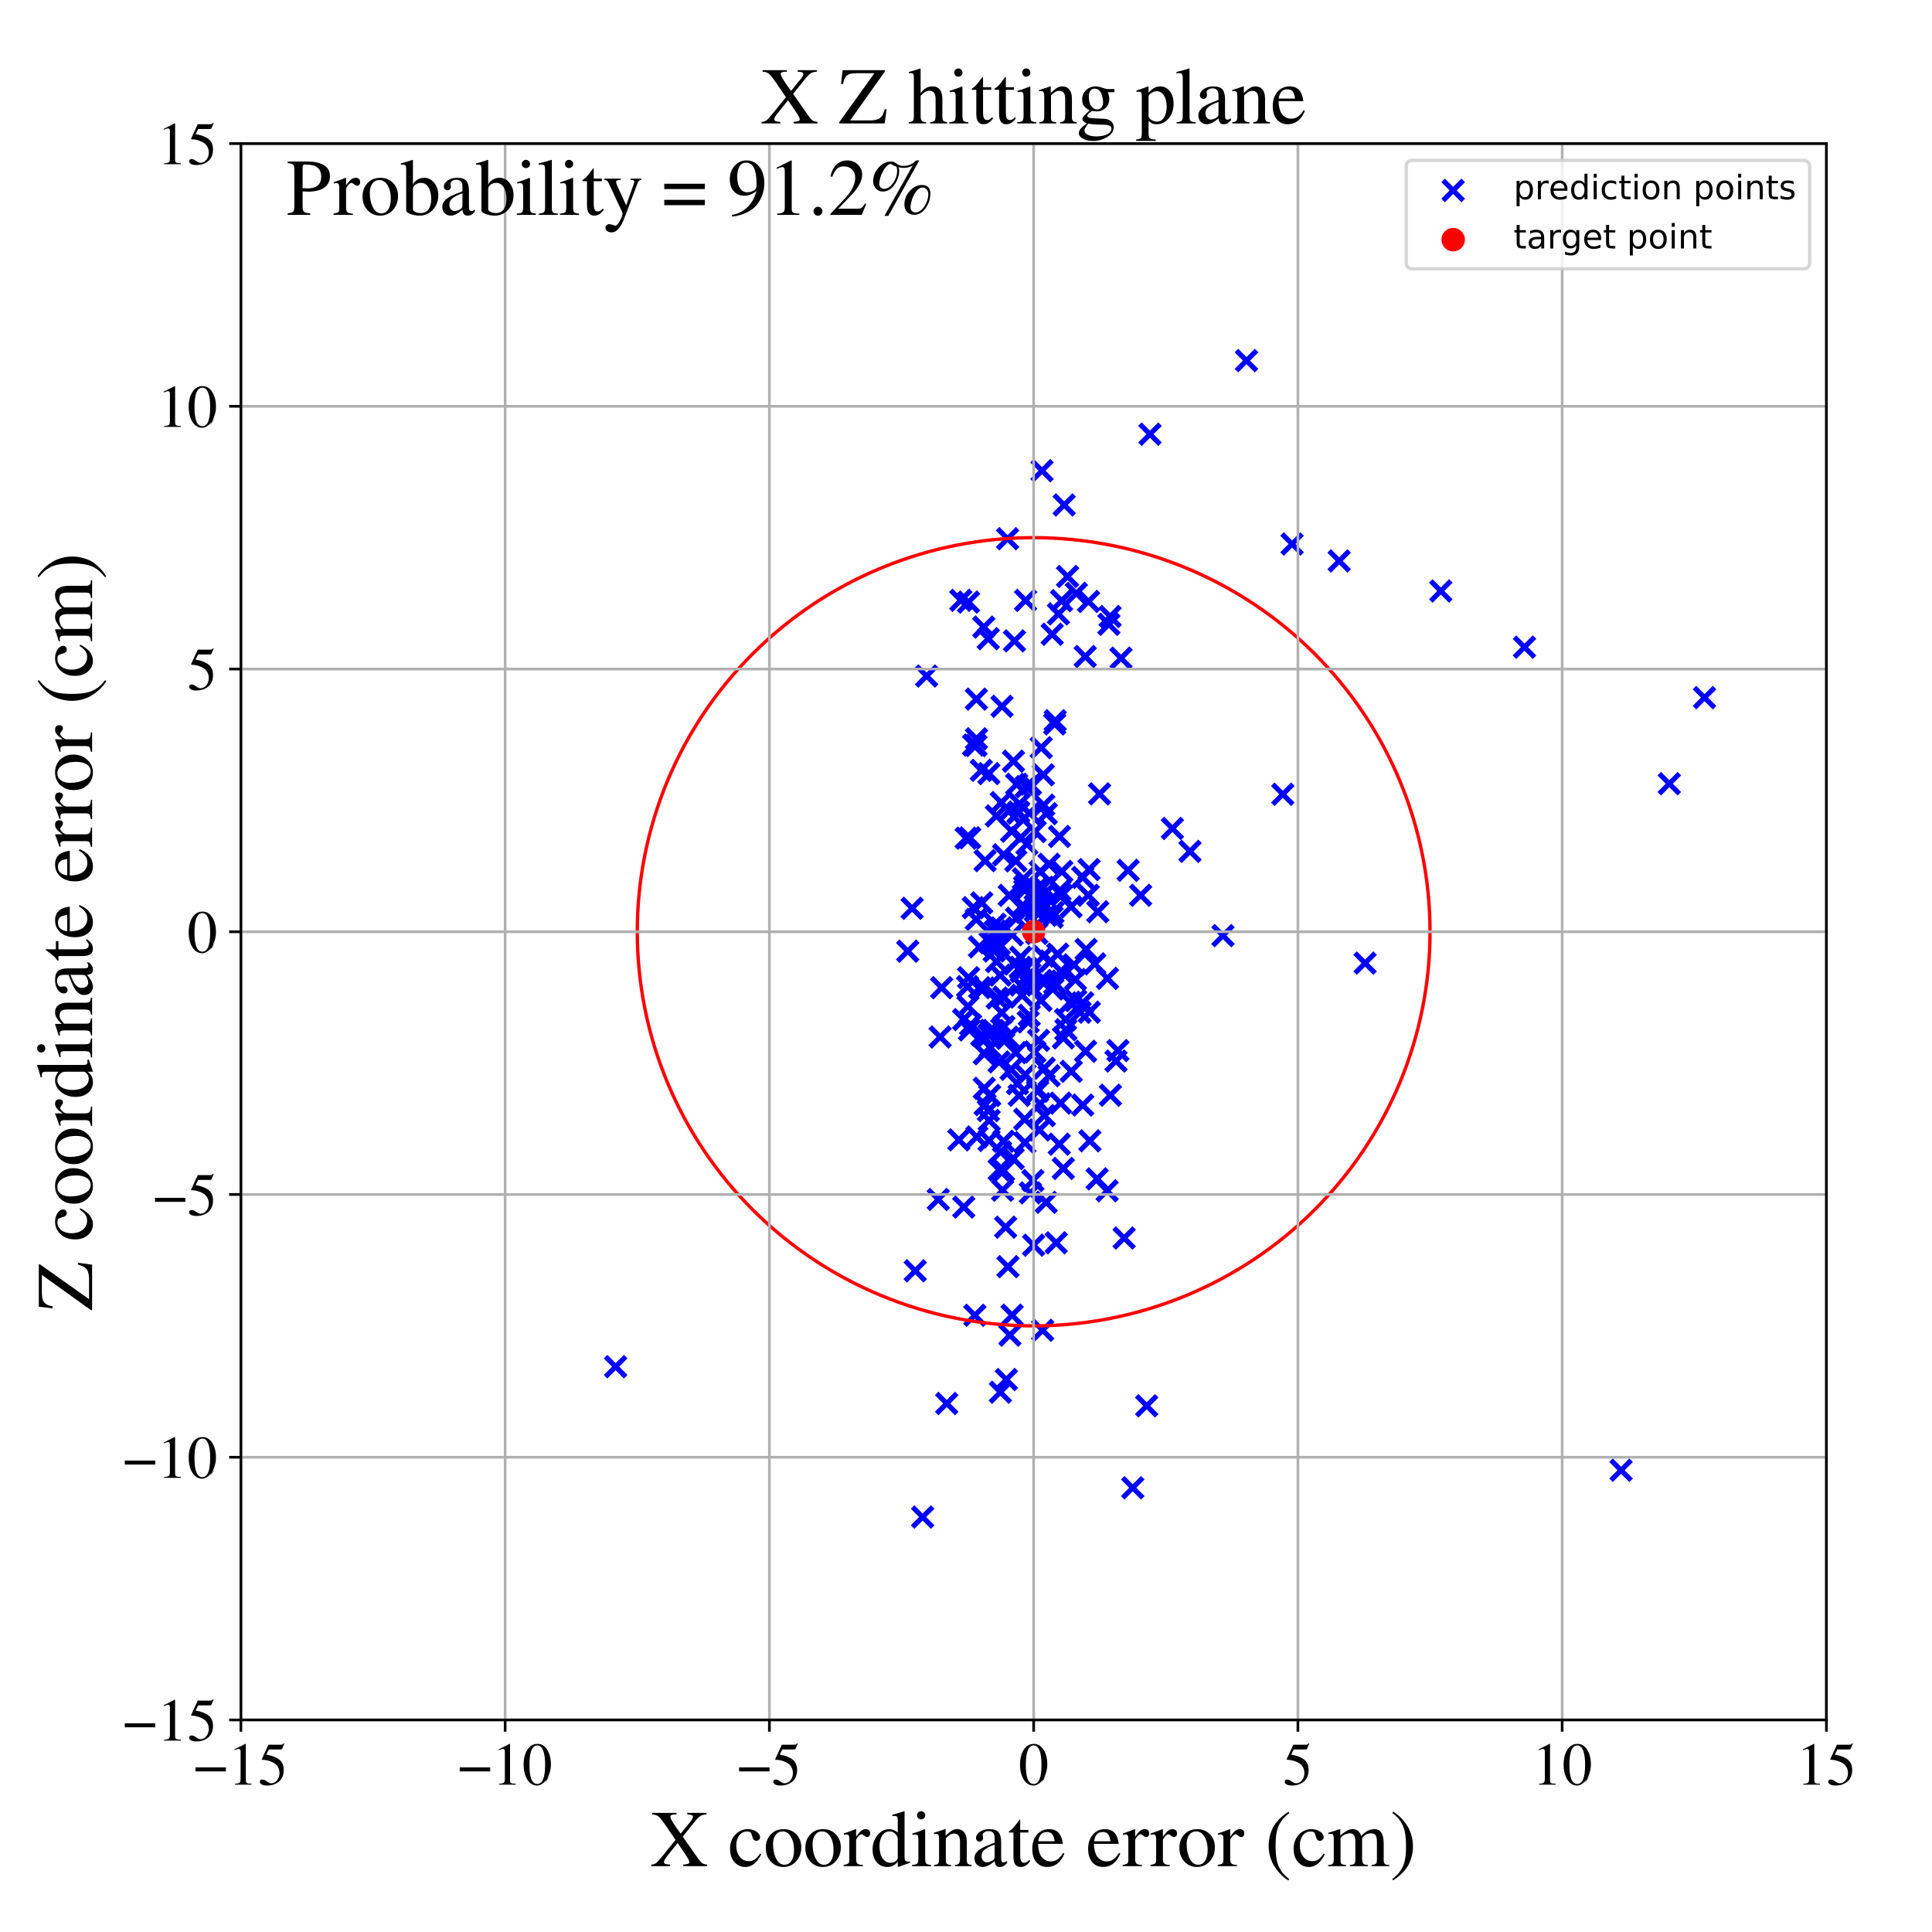 <?xml version="1.0" encoding="utf-8" standalone="no"?>
<!DOCTYPE svg PUBLIC "-//W3C//DTD SVG 1.1//EN"
  "http://www.w3.org/Graphics/SVG/1.1/DTD/svg11.dtd">
<!-- Created with matplotlib (https://matplotlib.org/) -->
<svg height="576pt" version="1.1" viewBox="0 0 576 576" width="576pt" xmlns="http://www.w3.org/2000/svg" xmlns:xlink="http://www.w3.org/1999/xlink">
 <defs>
  <style type="text/css">
*{stroke-linecap:butt;stroke-linejoin:round;}
  </style>
 </defs>
 <g id="figure_1">
  <g id="patch_1">
   <path d="M 0 576 
L 576 576 
L 576 0 
L 0 0 
z
" style="fill:#ffffff;"/>
  </g>
  <g id="axes_1">
   <g id="patch_2">
    <path d="M 71.822 512.784 
L 544.52 512.784 
L 544.52 42.802 
L 71.822 42.802 
z
" style="fill:#ffffff;"/>
   </g>
   <g id="PathCollection_1">
    <defs>
     <path d="M -3 3 
L 3 -3 
M -3 -3 
L 3 3 
" id="m383c3f7545" style="stroke:#0000ff;stroke-width:1.5;"/>
    </defs>
    <g clip-path="url(#pf28eae7a59)">
     <use style="fill:#0000ff;stroke:#0000ff;stroke-width:1.5;" x="302.855" xlink:href="#m383c3f7545" y="256.66"/>
     <use style="fill:#0000ff;stroke:#0000ff;stroke-width:1.5;" x="280.293" xlink:href="#m383c3f7545" y="309.163"/>
     <use style="fill:#0000ff;stroke:#0000ff;stroke-width:1.5;" x="301.742" xlink:href="#m383c3f7545" y="392.1"/>
     <use style="fill:#0000ff;stroke:#0000ff;stroke-width:1.5;" x="314.595" xlink:href="#m383c3f7545" y="214.872"/>
     <use style="fill:#0000ff;stroke:#0000ff;stroke-width:1.5;" x="297.891" xlink:href="#m383c3f7545" y="348.777"/>
     <use style="fill:#0000ff;stroke:#0000ff;stroke-width:1.5;" x="293.687" xlink:href="#m383c3f7545" y="329.342"/>
     <use style="fill:#0000ff;stroke:#0000ff;stroke-width:1.5;" x="317.268" xlink:href="#m383c3f7545" y="150.55"/>
     <use style="fill:#0000ff;stroke:#0000ff;stroke-width:1.5;" x="299.808" xlink:href="#m383c3f7545" y="365.862"/>
     <use style="fill:#0000ff;stroke:#0000ff;stroke-width:1.5;" x="315.339" xlink:href="#m383c3f7545" y="284.466"/>
     <use style="fill:#0000ff;stroke:#0000ff;stroke-width:1.5;" x="301.424" xlink:href="#m383c3f7545" y="318.8"/>
     <use style="fill:#0000ff;stroke:#0000ff;stroke-width:1.5;" x="313.702" xlink:href="#m383c3f7545" y="189.093"/>
     <use style="fill:#0000ff;stroke:#0000ff;stroke-width:1.5;" x="320.72" xlink:href="#m383c3f7545" y="298.308"/>
     <use style="fill:#0000ff;stroke:#0000ff;stroke-width:1.5;" x="317.779" xlink:href="#m383c3f7545" y="306.998"/>
     <use style="fill:#0000ff;stroke:#0000ff;stroke-width:1.5;" x="305.496" xlink:href="#m383c3f7545" y="333.687"/>
     <use style="fill:#0000ff;stroke:#0000ff;stroke-width:1.5;" x="271.932" xlink:href="#m383c3f7545" y="270.791"/>
     <use style="fill:#0000ff;stroke:#0000ff;stroke-width:1.5;" x="318.277" xlink:href="#m383c3f7545" y="171.875"/>
     <use style="fill:#0000ff;stroke:#0000ff;stroke-width:1.5;" x="279.728" xlink:href="#m383c3f7545" y="357.609"/>
     <use style="fill:#0000ff;stroke:#0000ff;stroke-width:1.5;" x="301.774" xlink:href="#m383c3f7545" y="278.681"/>
     <use style="fill:#0000ff;stroke:#0000ff;stroke-width:1.5;" x="300.694" xlink:href="#m383c3f7545" y="241.868"/>
     <use style="fill:#0000ff;stroke:#0000ff;stroke-width:1.5;" x="292.694" xlink:href="#m383c3f7545" y="269.172"/>
     <use style="fill:#0000ff;stroke:#0000ff;stroke-width:1.5;" x="272.855" xlink:href="#m383c3f7545" y="378.871"/>
     <use style="fill:#0000ff;stroke:#0000ff;stroke-width:1.5;" x="303.095" xlink:href="#m383c3f7545" y="233.825"/>
     <use style="fill:#0000ff;stroke:#0000ff;stroke-width:1.5;" x="298.322" xlink:href="#m383c3f7545" y="343.426"/>
     <use style="fill:#0000ff;stroke:#0000ff;stroke-width:1.5;" x="298.732" xlink:href="#m383c3f7545" y="210.579"/>
     <use style="fill:#0000ff;stroke:#0000ff;stroke-width:1.5;" x="309.107" xlink:href="#m383c3f7545" y="278.283"/>
     <use style="fill:#0000ff;stroke:#0000ff;stroke-width:1.5;" x="322.81" xlink:href="#m383c3f7545" y="329.465"/>
     <use style="fill:#0000ff;stroke:#0000ff;stroke-width:1.5;" x="298.918" xlink:href="#m383c3f7545" y="354.862"/>
     <use style="fill:#0000ff;stroke:#0000ff;stroke-width:1.5;" x="327.819" xlink:href="#m383c3f7545" y="236.682"/>
     <use style="fill:#0000ff;stroke:#0000ff;stroke-width:1.5;" x="294.633" xlink:href="#m383c3f7545" y="190.413"/>
     <use style="fill:#0000ff;stroke:#0000ff;stroke-width:1.5;" x="315.87" xlink:href="#m383c3f7545" y="249.376"/>
     <use style="fill:#0000ff;stroke:#0000ff;stroke-width:1.5;" x="336.332" xlink:href="#m383c3f7545" y="259.477"/>
     <use style="fill:#0000ff;stroke:#0000ff;stroke-width:1.5;" x="385.217" xlink:href="#m383c3f7545" y="162.193"/>
     <use style="fill:#0000ff;stroke:#0000ff;stroke-width:1.5;" x="306.538" xlink:href="#m383c3f7545" y="304.663"/>
     <use style="fill:#0000ff;stroke:#0000ff;stroke-width:1.5;" x="306.928" xlink:href="#m383c3f7545" y="242.431"/>
     <use style="fill:#0000ff;stroke:#0000ff;stroke-width:1.5;" x="304.31" xlink:href="#m383c3f7545" y="293.672"/>
     <use style="fill:#0000ff;stroke:#0000ff;stroke-width:1.5;" x="302.849" xlink:href="#m383c3f7545" y="313.822"/>
     <use style="fill:#0000ff;stroke:#0000ff;stroke-width:1.5;" x="330.17" xlink:href="#m383c3f7545" y="291.693"/>
     <use style="fill:#0000ff;stroke:#0000ff;stroke-width:1.5;" x="308.656" xlink:href="#m383c3f7545" y="271.553"/>
     <use style="fill:#0000ff;stroke:#0000ff;stroke-width:1.5;" x="300.18" xlink:href="#m383c3f7545" y="309.558"/>
     <use style="fill:#0000ff;stroke:#0000ff;stroke-width:1.5;" x="310.413" xlink:href="#m383c3f7545" y="292.311"/>
     <use style="fill:#0000ff;stroke:#0000ff;stroke-width:1.5;" x="322.801" xlink:href="#m383c3f7545" y="261.58"/>
     <use style="fill:#0000ff;stroke:#0000ff;stroke-width:1.5;" x="316.346" xlink:href="#m383c3f7545" y="289.52"/>
     <use style="fill:#0000ff;stroke:#0000ff;stroke-width:1.5;" x="304.705" xlink:href="#m383c3f7545" y="296.725"/>
     <use style="fill:#0000ff;stroke:#0000ff;stroke-width:1.5;" x="371.624" xlink:href="#m383c3f7545" y="107.507"/>
     <use style="fill:#0000ff;stroke:#0000ff;stroke-width:1.5;" x="288.052" xlink:href="#m383c3f7545" y="249.891"/>
     <use style="fill:#0000ff;stroke:#0000ff;stroke-width:1.5;" x="324.679" xlink:href="#m383c3f7545" y="259.247"/>
     <use style="fill:#0000ff;stroke:#0000ff;stroke-width:1.5;" x="305.961" xlink:href="#m383c3f7545" y="234.528"/>
     <use style="fill:#0000ff;stroke:#0000ff;stroke-width:1.5;" x="308.951" xlink:href="#m383c3f7545" y="265.095"/>
     <use style="fill:#0000ff;stroke:#0000ff;stroke-width:1.5;" x="354.769" xlink:href="#m383c3f7545" y="253.823"/>
     <use style="fill:#0000ff;stroke:#0000ff;stroke-width:1.5;" x="290.171" xlink:href="#m383c3f7545" y="270.603"/>
     <use style="fill:#0000ff;stroke:#0000ff;stroke-width:1.5;" x="296.155" xlink:href="#m383c3f7545" y="307.216"/>
     <use style="fill:#0000ff;stroke:#0000ff;stroke-width:1.5;" x="497.683" xlink:href="#m383c3f7545" y="233.645"/>
     <use style="fill:#0000ff;stroke:#0000ff;stroke-width:1.5;" x="323.546" xlink:href="#m383c3f7545" y="195.73"/>
     <use style="fill:#0000ff;stroke:#0000ff;stroke-width:1.5;" x="296.143" xlink:href="#m383c3f7545" y="281.493"/>
     <use style="fill:#0000ff;stroke:#0000ff;stroke-width:1.5;" x="293.308" xlink:href="#m383c3f7545" y="186.963"/>
     <use style="fill:#0000ff;stroke:#0000ff;stroke-width:1.5;" x="311.004" xlink:href="#m383c3f7545" y="264.522"/>
     <use style="fill:#0000ff;stroke:#0000ff;stroke-width:1.5;" x="483.3" xlink:href="#m383c3f7545" y="438.332"/>
     <use style="fill:#0000ff;stroke:#0000ff;stroke-width:1.5;" x="294.86" xlink:href="#m383c3f7545" y="340.011"/>
     <use style="fill:#0000ff;stroke:#0000ff;stroke-width:1.5;" x="291.087" xlink:href="#m383c3f7545" y="208.433"/>
     <use style="fill:#0000ff;stroke:#0000ff;stroke-width:1.5;" x="320.614" xlink:href="#m383c3f7545" y="292.05"/>
     <use style="fill:#0000ff;stroke:#0000ff;stroke-width:1.5;" x="364.607" xlink:href="#m383c3f7545" y="278.945"/>
     <use style="fill:#0000ff;stroke:#0000ff;stroke-width:1.5;" x="311.898" xlink:href="#m383c3f7545" y="272.896"/>
     <use style="fill:#0000ff;stroke:#0000ff;stroke-width:1.5;" x="317.017" xlink:href="#m383c3f7545" y="348.355"/>
     <use style="fill:#0000ff;stroke:#0000ff;stroke-width:1.5;" x="300.885" xlink:href="#m383c3f7545" y="266.937"/>
     <use style="fill:#0000ff;stroke:#0000ff;stroke-width:1.5;" x="305.105" xlink:href="#m383c3f7545" y="262.007"/>
     <use style="fill:#0000ff;stroke:#0000ff;stroke-width:1.5;" x="320.18" xlink:href="#m383c3f7545" y="287.65"/>
     <use style="fill:#0000ff;stroke:#0000ff;stroke-width:1.5;" x="305.44" xlink:href="#m383c3f7545" y="264.376"/>
     <use style="fill:#0000ff;stroke:#0000ff;stroke-width:1.5;" x="337.713" xlink:href="#m383c3f7545" y="443.566"/>
     <use style="fill:#0000ff;stroke:#0000ff;stroke-width:1.5;" x="289.384" xlink:href="#m383c3f7545" y="305.544"/>
     <use style="fill:#0000ff;stroke:#0000ff;stroke-width:1.5;" x="316.024" xlink:href="#m383c3f7545" y="265.455"/>
     <use style="fill:#0000ff;stroke:#0000ff;stroke-width:1.5;" x="287.335" xlink:href="#m383c3f7545" y="359.879"/>
     <use style="fill:#0000ff;stroke:#0000ff;stroke-width:1.5;" x="310.661" xlink:href="#m383c3f7545" y="140.335"/>
     <use style="fill:#0000ff;stroke:#0000ff;stroke-width:1.5;" x="305.757" xlink:href="#m383c3f7545" y="178.997"/>
     <use style="fill:#0000ff;stroke:#0000ff;stroke-width:1.5;" x="299.208" xlink:href="#m383c3f7545" y="254.855"/>
     <use style="fill:#0000ff;stroke:#0000ff;stroke-width:1.5;" x="303.861" xlink:href="#m383c3f7545" y="326.551"/>
     <use style="fill:#0000ff;stroke:#0000ff;stroke-width:1.5;" x="292.702" xlink:href="#m383c3f7545" y="308.632"/>
     <use style="fill:#0000ff;stroke:#0000ff;stroke-width:1.5;" x="304.966" xlink:href="#m383c3f7545" y="269.94"/>
     <use style="fill:#0000ff;stroke:#0000ff;stroke-width:1.5;" x="312.772" xlink:href="#m383c3f7545" y="320.72"/>
     <use style="fill:#0000ff;stroke:#0000ff;stroke-width:1.5;" x="291.24" xlink:href="#m383c3f7545" y="338.958"/>
     <use style="fill:#0000ff;stroke:#0000ff;stroke-width:1.5;" x="297.905" xlink:href="#m383c3f7545" y="281.512"/>
     <use style="fill:#0000ff;stroke:#0000ff;stroke-width:1.5;" x="319.023" xlink:href="#m383c3f7545" y="298.804"/>
     <use style="fill:#0000ff;stroke:#0000ff;stroke-width:1.5;" x="324.45" xlink:href="#m383c3f7545" y="266.91"/>
     <use style="fill:#0000ff;stroke:#0000ff;stroke-width:1.5;" x="287.297" xlink:href="#m383c3f7545" y="303.979"/>
     <use style="fill:#0000ff;stroke:#0000ff;stroke-width:1.5;" x="302.065" xlink:href="#m383c3f7545" y="345.414"/>
     <use style="fill:#0000ff;stroke:#0000ff;stroke-width:1.5;" x="288.458" xlink:href="#m383c3f7545" y="294.143"/>
     <use style="fill:#0000ff;stroke:#0000ff;stroke-width:1.5;" x="316.507" xlink:href="#m383c3f7545" y="266.92"/>
     <use style="fill:#0000ff;stroke:#0000ff;stroke-width:1.5;" x="454.502" xlink:href="#m383c3f7545" y="192.938"/>
     <use style="fill:#0000ff;stroke:#0000ff;stroke-width:1.5;" x="297.105" xlink:href="#m383c3f7545" y="286.684"/>
     <use style="fill:#0000ff;stroke:#0000ff;stroke-width:1.5;" x="334.213" xlink:href="#m383c3f7545" y="196.22"/>
     <use style="fill:#0000ff;stroke:#0000ff;stroke-width:1.5;" x="324.761" xlink:href="#m383c3f7545" y="301.765"/>
     <use style="fill:#0000ff;stroke:#0000ff;stroke-width:1.5;" x="307.211" xlink:href="#m383c3f7545" y="233.821"/>
     <use style="fill:#0000ff;stroke:#0000ff;stroke-width:1.5;" x="308.166" xlink:href="#m383c3f7545" y="371.234"/>
     <use style="fill:#0000ff;stroke:#0000ff;stroke-width:1.5;" x="311.055" xlink:href="#m383c3f7545" y="230.995"/>
     <use style="fill:#0000ff;stroke:#0000ff;stroke-width:1.5;" x="313.683" xlink:href="#m383c3f7545" y="273.431"/>
     <use style="fill:#0000ff;stroke:#0000ff;stroke-width:1.5;" x="304.208" xlink:href="#m383c3f7545" y="288.395"/>
     <use style="fill:#0000ff;stroke:#0000ff;stroke-width:1.5;" x="310.353" xlink:href="#m383c3f7545" y="298.26"/>
     <use style="fill:#0000ff;stroke:#0000ff;stroke-width:1.5;" x="302.466" xlink:href="#m383c3f7545" y="287.427"/>
     <use style="fill:#0000ff;stroke:#0000ff;stroke-width:1.5;" x="406.977" xlink:href="#m383c3f7545" y="287.139"/>
     <use style="fill:#0000ff;stroke:#0000ff;stroke-width:1.5;" x="311.07" xlink:href="#m383c3f7545" y="285.065"/>
     <use style="fill:#0000ff;stroke:#0000ff;stroke-width:1.5;" x="295.201" xlink:href="#m383c3f7545" y="281.046"/>
     <use style="fill:#0000ff;stroke:#0000ff;stroke-width:1.5;" x="301.601" xlink:href="#m383c3f7545" y="247.82"/>
     <use style="fill:#0000ff;stroke:#0000ff;stroke-width:1.5;" x="297.298" xlink:href="#m383c3f7545" y="297.521"/>
     <use style="fill:#0000ff;stroke:#0000ff;stroke-width:1.5;" x="311.352" xlink:href="#m383c3f7545" y="332.598"/>
     <use style="fill:#0000ff;stroke:#0000ff;stroke-width:1.5;" x="275.073" xlink:href="#m383c3f7545" y="452.285"/>
     <use style="fill:#0000ff;stroke:#0000ff;stroke-width:1.5;" x="309.807" xlink:href="#m383c3f7545" y="270.543"/>
     <use style="fill:#0000ff;stroke:#0000ff;stroke-width:1.5;" x="280.731" xlink:href="#m383c3f7545" y="294.467"/>
     <use style="fill:#0000ff;stroke:#0000ff;stroke-width:1.5;" x="294.675" xlink:href="#m383c3f7545" y="331.111"/>
     <use style="fill:#0000ff;stroke:#0000ff;stroke-width:1.5;" x="333.29" xlink:href="#m383c3f7545" y="313.217"/>
     <use style="fill:#0000ff;stroke:#0000ff;stroke-width:1.5;" x="305.629" xlink:href="#m383c3f7545" y="320.408"/>
     <use style="fill:#0000ff;stroke:#0000ff;stroke-width:1.5;" x="304.339" xlink:href="#m383c3f7545" y="249.736"/>
     <use style="fill:#0000ff;stroke:#0000ff;stroke-width:1.5;" x="306.851" xlink:href="#m383c3f7545" y="302.728"/>
     <use style="fill:#0000ff;stroke:#0000ff;stroke-width:1.5;" x="183.542" xlink:href="#m383c3f7545" y="407.46"/>
     <use style="fill:#0000ff;stroke:#0000ff;stroke-width:1.5;" x="294.814" xlink:href="#m383c3f7545" y="230.638"/>
     <use style="fill:#0000ff;stroke:#0000ff;stroke-width:1.5;" x="322.023" xlink:href="#m383c3f7545" y="301.808"/>
     <use style="fill:#0000ff;stroke:#0000ff;stroke-width:1.5;" x="311.178" xlink:href="#m383c3f7545" y="270.812"/>
     <use style="fill:#0000ff;stroke:#0000ff;stroke-width:1.5;" x="316.554" xlink:href="#m383c3f7545" y="259.792"/>
     <use style="fill:#0000ff;stroke:#0000ff;stroke-width:1.5;" x="299.199" xlink:href="#m383c3f7545" y="340.243"/>
     <use style="fill:#0000ff;stroke:#0000ff;stroke-width:1.5;" x="298.656" xlink:href="#m383c3f7545" y="301.931"/>
     <use style="fill:#0000ff;stroke:#0000ff;stroke-width:1.5;" x="288.761" xlink:href="#m383c3f7545" y="291.485"/>
     <use style="fill:#0000ff;stroke:#0000ff;stroke-width:1.5;" x="298.241" xlink:href="#m383c3f7545" y="415.066"/>
     <use style="fill:#0000ff;stroke:#0000ff;stroke-width:1.5;" x="303.503" xlink:href="#m383c3f7545" y="242.404"/>
     <use style="fill:#0000ff;stroke:#0000ff;stroke-width:1.5;" x="292.01" xlink:href="#m383c3f7545" y="282.282"/>
     <use style="fill:#0000ff;stroke:#0000ff;stroke-width:1.5;" x="307.175" xlink:href="#m383c3f7545" y="355.649"/>
     <use style="fill:#0000ff;stroke:#0000ff;stroke-width:1.5;" x="300.401" xlink:href="#m383c3f7545" y="160.612"/>
     <use style="fill:#0000ff;stroke:#0000ff;stroke-width:1.5;" x="309.905" xlink:href="#m383c3f7545" y="336.889"/>
     <use style="fill:#0000ff;stroke:#0000ff;stroke-width:1.5;" x="295.145" xlink:href="#m383c3f7545" y="312.216"/>
     <use style="fill:#0000ff;stroke:#0000ff;stroke-width:1.5;" x="290.979" xlink:href="#m383c3f7545" y="222.272"/>
     <use style="fill:#0000ff;stroke:#0000ff;stroke-width:1.5;" x="349.53" xlink:href="#m383c3f7545" y="246.998"/>
     <use style="fill:#0000ff;stroke:#0000ff;stroke-width:1.5;" x="285.871" xlink:href="#m383c3f7545" y="339.844"/>
     <use style="fill:#0000ff;stroke:#0000ff;stroke-width:1.5;" x="289.117" xlink:href="#m383c3f7545" y="249.79"/>
     <use style="fill:#0000ff;stroke:#0000ff;stroke-width:1.5;" x="304.423" xlink:href="#m383c3f7545" y="289.643"/>
     <use style="fill:#0000ff;stroke:#0000ff;stroke-width:1.5;" x="300.436" xlink:href="#m383c3f7545" y="309.208"/>
     <use style="fill:#0000ff;stroke:#0000ff;stroke-width:1.5;" x="300.513" xlink:href="#m383c3f7545" y="377.641"/>
     <use style="fill:#0000ff;stroke:#0000ff;stroke-width:1.5;" x="293.435" xlink:href="#m383c3f7545" y="324.443"/>
     <use style="fill:#0000ff;stroke:#0000ff;stroke-width:1.5;" x="12.836" xlink:href="#m383c3f7545" y="317.104"/>
     <use style="fill:#0000ff;stroke:#0000ff;stroke-width:1.5;" x="399.253" xlink:href="#m383c3f7545" y="167.236"/>
     <use style="fill:#0000ff;stroke:#0000ff;stroke-width:1.5;" x="307.028" xlink:href="#m383c3f7545" y="290.306"/>
     <use style="fill:#0000ff;stroke:#0000ff;stroke-width:1.5;" x="317.669" xlink:href="#m383c3f7545" y="303.955"/>
     <use style="fill:#0000ff;stroke:#0000ff;stroke-width:1.5;" x="313.884" xlink:href="#m383c3f7545" y="294.853"/>
     <use style="fill:#0000ff;stroke:#0000ff;stroke-width:1.5;" x="327.095" xlink:href="#m383c3f7545" y="351.466"/>
     <use style="fill:#0000ff;stroke:#0000ff;stroke-width:1.5;" x="322.798" xlink:href="#m383c3f7545" y="298.969"/>
     <use style="fill:#0000ff;stroke:#0000ff;stroke-width:1.5;" x="289.016" xlink:href="#m383c3f7545" y="307.048"/>
     <use style="fill:#0000ff;stroke:#0000ff;stroke-width:1.5;" x="311.313" xlink:href="#m383c3f7545" y="266.568"/>
     <use style="fill:#0000ff;stroke:#0000ff;stroke-width:1.5;" x="292.562" xlink:href="#m383c3f7545" y="229.674"/>
     <use style="fill:#0000ff;stroke:#0000ff;stroke-width:1.5;" x="288.585" xlink:href="#m383c3f7545" y="300.011"/>
     <use style="fill:#0000ff;stroke:#0000ff;stroke-width:1.5;" x="299.198" xlink:href="#m383c3f7545" y="349.013"/>
     <use style="fill:#0000ff;stroke:#0000ff;stroke-width:1.5;" x="310.431" xlink:href="#m383c3f7545" y="222.897"/>
     <use style="fill:#0000ff;stroke:#0000ff;stroke-width:1.5;" x="303.349" xlink:href="#m383c3f7545" y="323.08"/>
     <use style="fill:#0000ff;stroke:#0000ff;stroke-width:1.5;" x="294.811" xlink:href="#m383c3f7545" y="308.528"/>
     <use style="fill:#0000ff;stroke:#0000ff;stroke-width:1.5;" x="298.188" xlink:href="#m383c3f7545" y="290.717"/>
     <use style="fill:#0000ff;stroke:#0000ff;stroke-width:1.5;" x="301.08" xlink:href="#m383c3f7545" y="398.057"/>
     <use style="fill:#0000ff;stroke:#0000ff;stroke-width:1.5;" x="311.175" xlink:href="#m383c3f7545" y="240.04"/>
     <use style="fill:#0000ff;stroke:#0000ff;stroke-width:1.5;" x="295.321" xlink:href="#m383c3f7545" y="307.199"/>
     <use style="fill:#0000ff;stroke:#0000ff;stroke-width:1.5;" x="324.921" xlink:href="#m383c3f7545" y="340.118"/>
     <use style="fill:#0000ff;stroke:#0000ff;stroke-width:1.5;" x="382.449" xlink:href="#m383c3f7545" y="236.805"/>
     <use style="fill:#0000ff;stroke:#0000ff;stroke-width:1.5;" x="313.195" xlink:href="#m383c3f7545" y="286.512"/>
     <use style="fill:#0000ff;stroke:#0000ff;stroke-width:1.5;" x="316.178" xlink:href="#m383c3f7545" y="328.891"/>
     <use style="fill:#0000ff;stroke:#0000ff;stroke-width:1.5;" x="309.637" xlink:href="#m383c3f7545" y="310.172"/>
     <use style="fill:#0000ff;stroke:#0000ff;stroke-width:1.5;" x="303.691" xlink:href="#m383c3f7545" y="242.09"/>
     <use style="fill:#0000ff;stroke:#0000ff;stroke-width:1.5;" x="311.947" xlink:href="#m383c3f7545" y="242.582"/>
     <use style="fill:#0000ff;stroke:#0000ff;stroke-width:1.5;" x="311.299" xlink:href="#m383c3f7545" y="318.491"/>
     <use style="fill:#0000ff;stroke:#0000ff;stroke-width:1.5;" x="293.408" xlink:href="#m383c3f7545" y="294.535"/>
     <use style="fill:#0000ff;stroke:#0000ff;stroke-width:1.5;" x="294.909" xlink:href="#m383c3f7545" y="334.031"/>
     <use style="fill:#0000ff;stroke:#0000ff;stroke-width:1.5;" x="295.059" xlink:href="#m383c3f7545" y="326.579"/>
     <use style="fill:#0000ff;stroke:#0000ff;stroke-width:1.5;" x="310.852" xlink:href="#m383c3f7545" y="396.607"/>
     <use style="fill:#0000ff;stroke:#0000ff;stroke-width:1.5;" x="297.844" xlink:href="#m383c3f7545" y="316.592"/>
     <use style="fill:#0000ff;stroke:#0000ff;stroke-width:1.5;" x="335.148" xlink:href="#m383c3f7545" y="369.102"/>
     <use style="fill:#0000ff;stroke:#0000ff;stroke-width:1.5;" x="332.719" xlink:href="#m383c3f7545" y="316.341"/>
     <use style="fill:#0000ff;stroke:#0000ff;stroke-width:1.5;" x="290.252" xlink:href="#m383c3f7545" y="222.139"/>
     <use style="fill:#0000ff;stroke:#0000ff;stroke-width:1.5;" x="310.127" xlink:href="#m383c3f7545" y="259.847"/>
     <use style="fill:#0000ff;stroke:#0000ff;stroke-width:1.5;" x="310.064" xlink:href="#m383c3f7545" y="329.101"/>
     <use style="fill:#0000ff;stroke:#0000ff;stroke-width:1.5;" x="292.074" xlink:href="#m383c3f7545" y="294.468"/>
     <use style="fill:#0000ff;stroke:#0000ff;stroke-width:1.5;" x="311.912" xlink:href="#m383c3f7545" y="358.454"/>
     <use style="fill:#0000ff;stroke:#0000ff;stroke-width:1.5;" x="302.452" xlink:href="#m383c3f7545" y="191.067"/>
     <use style="fill:#0000ff;stroke:#0000ff;stroke-width:1.5;" x="300.031" xlink:href="#m383c3f7545" y="411.295"/>
     <use style="fill:#0000ff;stroke:#0000ff;stroke-width:1.5;" x="305.559" xlink:href="#m383c3f7545" y="340.673"/>
     <use style="fill:#0000ff;stroke:#0000ff;stroke-width:1.5;" x="291.061" xlink:href="#m383c3f7545" y="274.106"/>
     <use style="fill:#0000ff;stroke:#0000ff;stroke-width:1.5;" x="282.25" xlink:href="#m383c3f7545" y="418.432"/>
     <use style="fill:#0000ff;stroke:#0000ff;stroke-width:1.5;" x="308.534" xlink:href="#m383c3f7545" y="313.597"/>
     <use style="fill:#0000ff;stroke:#0000ff;stroke-width:1.5;" x="306.155" xlink:href="#m383c3f7545" y="251.648"/>
     <use style="fill:#0000ff;stroke:#0000ff;stroke-width:1.5;" x="307.082" xlink:href="#m383c3f7545" y="292.16"/>
     <use style="fill:#0000ff;stroke:#0000ff;stroke-width:1.5;" x="314.898" xlink:href="#m383c3f7545" y="370.526"/>
     <use style="fill:#0000ff;stroke:#0000ff;stroke-width:1.5;" x="323.648" xlink:href="#m383c3f7545" y="313.429"/>
     <use style="fill:#0000ff;stroke:#0000ff;stroke-width:1.5;" x="324.527" xlink:href="#m383c3f7545" y="179.314"/>
     <use style="fill:#0000ff;stroke:#0000ff;stroke-width:1.5;" x="315.8" xlink:href="#m383c3f7545" y="341.124"/>
     <use style="fill:#0000ff;stroke:#0000ff;stroke-width:1.5;" x="305.848" xlink:href="#m383c3f7545" y="288.501"/>
     <use style="fill:#0000ff;stroke:#0000ff;stroke-width:1.5;" x="319.325" xlink:href="#m383c3f7545" y="270.345"/>
     <use style="fill:#0000ff;stroke:#0000ff;stroke-width:1.5;" x="308.769" xlink:href="#m383c3f7545" y="267.908"/>
     <use style="fill:#0000ff;stroke:#0000ff;stroke-width:1.5;" x="309.351" xlink:href="#m383c3f7545" y="325.336"/>
     <use style="fill:#0000ff;stroke:#0000ff;stroke-width:1.5;" x="317.04" xlink:href="#m383c3f7545" y="309.439"/>
     <use style="fill:#0000ff;stroke:#0000ff;stroke-width:1.5;" x="307.947" xlink:href="#m383c3f7545" y="351.964"/>
     <use style="fill:#0000ff;stroke:#0000ff;stroke-width:1.5;" x="312.756" xlink:href="#m383c3f7545" y="257.664"/>
     <use style="fill:#0000ff;stroke:#0000ff;stroke-width:1.5;" x="330.075" xlink:href="#m383c3f7545" y="355.006"/>
     <use style="fill:#0000ff;stroke:#0000ff;stroke-width:1.5;" x="299.296" xlink:href="#m383c3f7545" y="306.055"/>
     <use style="fill:#0000ff;stroke:#0000ff;stroke-width:1.5;" x="276.26" xlink:href="#m383c3f7545" y="201.545"/>
     <use style="fill:#0000ff;stroke:#0000ff;stroke-width:1.5;" x="331.048" xlink:href="#m383c3f7545" y="326.526"/>
     <use style="fill:#0000ff;stroke:#0000ff;stroke-width:1.5;" x="293.693" xlink:href="#m383c3f7545" y="256.593"/>
     <use style="fill:#0000ff;stroke:#0000ff;stroke-width:1.5;" x="298.493" xlink:href="#m383c3f7545" y="276.639"/>
     <use style="fill:#0000ff;stroke:#0000ff;stroke-width:1.5;" x="305.536" xlink:href="#m383c3f7545" y="265.404"/>
     <use style="fill:#0000ff;stroke:#0000ff;stroke-width:1.5;" x="297.055" xlink:href="#m383c3f7545" y="243.247"/>
     <use style="fill:#0000ff;stroke:#0000ff;stroke-width:1.5;" x="296.66" xlink:href="#m383c3f7545" y="275.529"/>
     <use style="fill:#0000ff;stroke:#0000ff;stroke-width:1.5;" x="341.871" xlink:href="#m383c3f7545" y="419.123"/>
     <use style="fill:#0000ff;stroke:#0000ff;stroke-width:1.5;" x="342.851" xlink:href="#m383c3f7545" y="129.451"/>
     <use style="fill:#0000ff;stroke:#0000ff;stroke-width:1.5;" x="508.179" xlink:href="#m383c3f7545" y="207.987"/>
     <use style="fill:#0000ff;stroke:#0000ff;stroke-width:1.5;" x="323.8" xlink:href="#m383c3f7545" y="283.061"/>
     <use style="fill:#0000ff;stroke:#0000ff;stroke-width:1.5;" x="286.447" xlink:href="#m383c3f7545" y="178.982"/>
     <use style="fill:#0000ff;stroke:#0000ff;stroke-width:1.5;" x="290.64" xlink:href="#m383c3f7545" y="392.141"/>
     <use style="fill:#0000ff;stroke:#0000ff;stroke-width:1.5;" x="308.603" xlink:href="#m383c3f7545" y="270.097"/>
     <use style="fill:#0000ff;stroke:#0000ff;stroke-width:1.5;" x="320.888" xlink:href="#m383c3f7545" y="176.905"/>
     <use style="fill:#0000ff;stroke:#0000ff;stroke-width:1.5;" x="291.123" xlink:href="#m383c3f7545" y="220.259"/>
     <use style="fill:#0000ff;stroke:#0000ff;stroke-width:1.5;" x="270.632" xlink:href="#m383c3f7545" y="283.587"/>
     <use style="fill:#0000ff;stroke:#0000ff;stroke-width:1.5;" x="315.572" xlink:href="#m383c3f7545" y="183.032"/>
     <use style="fill:#0000ff;stroke:#0000ff;stroke-width:1.5;" x="296.386" xlink:href="#m383c3f7545" y="283.537"/>
     <use style="fill:#0000ff;stroke:#0000ff;stroke-width:1.5;" x="429.557" xlink:href="#m383c3f7545" y="176.202"/>
     <use style="fill:#0000ff;stroke:#0000ff;stroke-width:1.5;" x="327.283" xlink:href="#m383c3f7545" y="271.821"/>
     <use style="fill:#0000ff;stroke:#0000ff;stroke-width:1.5;" x="299.29" xlink:href="#m383c3f7545" y="297.27"/>
     <use style="fill:#0000ff;stroke:#0000ff;stroke-width:1.5;" x="302.151" xlink:href="#m383c3f7545" y="226.94"/>
     <use style="fill:#0000ff;stroke:#0000ff;stroke-width:1.5;" x="330.598" xlink:href="#m383c3f7545" y="186.128"/>
     <use style="fill:#0000ff;stroke:#0000ff;stroke-width:1.5;" x="316.492" xlink:href="#m383c3f7545" y="179.087"/>
     <use style="fill:#0000ff;stroke:#0000ff;stroke-width:1.5;" x="308.611" xlink:href="#m383c3f7545" y="247.917"/>
     <use style="fill:#0000ff;stroke:#0000ff;stroke-width:1.5;" x="303.936" xlink:href="#m383c3f7545" y="239.666"/>
     <use style="fill:#0000ff;stroke:#0000ff;stroke-width:1.5;" x="288.742" xlink:href="#m383c3f7545" y="179.509"/>
     <use style="fill:#0000ff;stroke:#0000ff;stroke-width:1.5;" x="314.472" xlink:href="#m383c3f7545" y="293.224"/>
     <use style="fill:#0000ff;stroke:#0000ff;stroke-width:1.5;" x="304.302" xlink:href="#m383c3f7545" y="285.391"/>
     <use style="fill:#0000ff;stroke:#0000ff;stroke-width:1.5;" x="305.891" xlink:href="#m383c3f7545" y="271.949"/>
     <use style="fill:#0000ff;stroke:#0000ff;stroke-width:1.5;" x="298.526" xlink:href="#m383c3f7545" y="239.272"/>
     <use style="fill:#0000ff;stroke:#0000ff;stroke-width:1.5;" x="314.83" xlink:href="#m383c3f7545" y="293.378"/>
     <use style="fill:#0000ff;stroke:#0000ff;stroke-width:1.5;" x="293.451" xlink:href="#m383c3f7545" y="314.167"/>
     <use style="fill:#0000ff;stroke:#0000ff;stroke-width:1.5;" x="311.735" xlink:href="#m383c3f7545" y="292.487"/>
     <use style="fill:#0000ff;stroke:#0000ff;stroke-width:1.5;" x="303.043" xlink:href="#m383c3f7545" y="273.738"/>
     <use style="fill:#0000ff;stroke:#0000ff;stroke-width:1.5;" x="307.359" xlink:href="#m383c3f7545" y="294.024"/>
     <use style="fill:#0000ff;stroke:#0000ff;stroke-width:1.5;" x="309.387" xlink:href="#m383c3f7545" y="324.687"/>
     <use style="fill:#0000ff;stroke:#0000ff;stroke-width:1.5;" x="296.762" xlink:href="#m383c3f7545" y="277.614"/>
     <use style="fill:#0000ff;stroke:#0000ff;stroke-width:1.5;" x="326.382" xlink:href="#m383c3f7545" y="287.372"/>
     <use style="fill:#0000ff;stroke:#0000ff;stroke-width:1.5;" x="319.371" xlink:href="#m383c3f7545" y="319.399"/>
     <use style="fill:#0000ff;stroke:#0000ff;stroke-width:1.5;" x="314.438" xlink:href="#m383c3f7545" y="215.844"/>
     <use style="fill:#0000ff;stroke:#0000ff;stroke-width:1.5;" x="330.962" xlink:href="#m383c3f7545" y="183.804"/>
     <use style="fill:#0000ff;stroke:#0000ff;stroke-width:1.5;" x="340.064" xlink:href="#m383c3f7545" y="266.919"/>
     <use style="fill:#0000ff;stroke:#0000ff;stroke-width:1.5;" x="313.913" xlink:href="#m383c3f7545" y="272.05"/>
    </g>
   </g>
   <g id="PathCollection_2">
    <defs>
     <path d="M 0 3 
C 0.796 3 1.559 2.684 2.121 2.121 
C 2.684 1.559 3 0.796 3 0 
C 3 -0.796 2.684 -1.559 2.121 -2.121 
C 1.559 -2.684 0.796 -3 0 -3 
C -0.796 -3 -1.559 -2.684 -2.121 -2.121 
C -2.684 -1.559 -3 -0.796 -3 0 
C -3 0.796 -2.684 1.559 -2.121 2.121 
C -1.559 2.684 -0.796 3 0 3 
z
" id="m79a3abfc98" style="stroke:#ff0000;"/>
    </defs>
    <g clip-path="url(#pf28eae7a59)">
     <use style="fill:#ff0000;stroke:#ff0000;" x="308.171" xlink:href="#m79a3abfc98" y="277.793"/>
    </g>
   </g>
   <g id="patch_3">
    <path clip-path="url(#pf28eae7a59)" d="M 308.171 395.288 
C 339.511 395.288 369.572 382.908 391.733 360.875 
C 413.894 338.841 426.346 308.953 426.346 277.793 
C 426.346 246.633 413.894 216.745 391.733 194.711 
C 369.572 172.677 339.511 160.297 308.171 160.297 
C 276.831 160.297 246.77 172.677 224.609 194.711 
C 202.448 216.745 189.997 246.633 189.997 277.793 
C 189.997 308.953 202.448 338.841 224.609 360.875 
C 246.77 382.908 276.831 395.288 308.171 395.288 
z
" style="fill:none;stroke:#ff0000;stroke-linejoin:miter;"/>
   </g>
   <g id="matplotlib.axis_1">
    <g id="xtick_1">
     <g id="line2d_1">
      <path clip-path="url(#pf28eae7a59)" d="M 71.822 512.784 
L 71.822 42.802 
" style="fill:none;stroke:#b0b0b0;stroke-linecap:square;stroke-width:0.8;"/>
     </g>
     <g id="line2d_2">
      <defs>
       <path d="M 0 0 
L 0 3.5 
" id="ma3918d3cf6" style="stroke:#000000;stroke-width:0.8;"/>
      </defs>
      <g>
       <use style="stroke:#000000;stroke-width:0.8;" x="71.822" xlink:href="#ma3918d3cf6" y="512.784"/>
      </g>
     </g>
     <g id="text_1">
      <!-- −15 -->
      <defs>
       <path d="M 3 22 
L 3 28.594 
L 53.406 28.594 
L 53.406 22 
z
" id="FreeSerif-8722"/>
       <path d="M 18.297 59.297 
Q 16.5 59.297 11.094 57.094 
L 11.094 58.5 
L 29.094 67.594 
L 29.906 67.406 
L 29.906 7.406 
Q 29.906 3.797 31.703 2.688 
Q 33.5 1.594 39.406 1.5 
L 39.406 0 
L 11.797 0 
L 11.797 1.5 
Q 17.406 1.703 19.344 3.141 
Q 21.297 4.594 21.297 9.297 
L 21.297 54.594 
Q 21.297 59.297 18.297 59.297 
z
" id="FreeSerif-49"/>
       <path d="M 35.703 19.406 
Q 35.703 24.703 33.344 28.797 
Q 31 32.906 27.641 35.156 
Q 24.297 37.406 20.141 38.844 
Q 16 40.297 12.953 40.75 
Q 9.906 41.203 7.594 41.203 
Q 6.406 41.203 6.406 42 
Q 6.406 42.297 6.5 42.5 
L 17.406 66.203 
L 38.297 66.203 
Q 39.906 66.203 40.844 66.703 
Q 41.797 67.203 42.906 68.797 
L 43.797 68.094 
L 40 59.203 
Q 39.594 58.297 37.703 58.297 
L 18.094 58.297 
L 13.906 49.797 
Q 28.5 47.203 35.594 41.344 
Q 42.703 35.5 42.703 24.203 
Q 42.703 18.297 40.844 13.688 
Q 39 9.094 36.141 6.297 
Q 33.297 3.5 29.547 1.703 
Q 25.797 -0.094 22.344 -0.75 
Q 18.906 -1.406 15.406 -1.406 
Q 9.797 -1.406 6.5 0.25 
Q 3.203 1.906 3.203 4.797 
Q 3.203 8.5 7.5 8.5 
Q 10.297 8.5 14.75 5.391 
Q 19.203 2.297 21.797 2.297 
Q 27.703 2.297 31.703 7.25 
Q 35.703 12.203 35.703 19.406 
z
" id="FreeSerif-53"/>
      </defs>
      <g transform="translate(57.746 532.077)scale(0.18 -0.18)">
       <use xlink:href="#FreeSerif-8722"/>
       <use x="56.4" xlink:href="#FreeSerif-49"/>
       <use x="106.4" xlink:href="#FreeSerif-53"/>
      </g>
     </g>
    </g>
    <g id="xtick_2">
     <g id="line2d_3">
      <path clip-path="url(#pf28eae7a59)" d="M 150.605 512.784 
L 150.605 42.802 
" style="fill:none;stroke:#b0b0b0;stroke-linecap:square;stroke-width:0.8;"/>
     </g>
     <g id="line2d_4">
      <g>
       <use style="stroke:#000000;stroke-width:0.8;" x="150.605" xlink:href="#ma3918d3cf6" y="512.784"/>
      </g>
     </g>
     <g id="text_2">
      <!-- −10 -->
      <defs>
       <path d="M 47.594 17.797 
Q 35.203 -1.406 25 -1.406 
Q 14.797 -1.406 8.594 8.391 
Q 2.406 18.203 2.406 33.594 
Q 2.406 48.094 8.594 57.844 
Q 14.797 67.594 25.406 67.594 
Q 35.203 67.594 41.391 58 
Q 47.594 48.406 47.594 33 
Q 47.594 17.797 35.203 -1.406 
z
M 25.094 65 
Q 12 65 12 32.703 
Q 12 1.203 25 1.203 
Q 38 1.203 38 32.797 
Q 38 48.5 34.703 56.75 
Q 31.406 65 25.094 65 
z
" id="FreeSerif-48"/>
      </defs>
      <g transform="translate(136.529 532.077)scale(0.18 -0.18)">
       <use xlink:href="#FreeSerif-8722"/>
       <use x="56.4" xlink:href="#FreeSerif-49"/>
       <use x="106.4" xlink:href="#FreeSerif-48"/>
      </g>
     </g>
    </g>
    <g id="xtick_3">
     <g id="line2d_5">
      <path clip-path="url(#pf28eae7a59)" d="M 229.388 512.784 
L 229.388 42.802 
" style="fill:none;stroke:#b0b0b0;stroke-linecap:square;stroke-width:0.8;"/>
     </g>
     <g id="line2d_6">
      <g>
       <use style="stroke:#000000;stroke-width:0.8;" x="229.388" xlink:href="#ma3918d3cf6" y="512.784"/>
      </g>
     </g>
     <g id="text_3">
      <!-- −5 -->
      <g transform="translate(219.812 532.077)scale(0.18 -0.18)">
       <use xlink:href="#FreeSerif-8722"/>
       <use x="56.4" xlink:href="#FreeSerif-53"/>
      </g>
     </g>
    </g>
    <g id="xtick_4">
     <g id="line2d_7">
      <path clip-path="url(#pf28eae7a59)" d="M 308.171 512.784 
L 308.171 42.802 
" style="fill:none;stroke:#b0b0b0;stroke-linecap:square;stroke-width:0.8;"/>
     </g>
     <g id="line2d_8">
      <g>
       <use style="stroke:#000000;stroke-width:0.8;" x="308.171" xlink:href="#ma3918d3cf6" y="512.784"/>
      </g>
     </g>
     <g id="text_4">
      <!-- 0 -->
      <g transform="translate(303.671 532.077)scale(0.18 -0.18)">
       <use xlink:href="#FreeSerif-48"/>
      </g>
     </g>
    </g>
    <g id="xtick_5">
     <g id="line2d_9">
      <path clip-path="url(#pf28eae7a59)" d="M 386.954 512.784 
L 386.954 42.802 
" style="fill:none;stroke:#b0b0b0;stroke-linecap:square;stroke-width:0.8;"/>
     </g>
     <g id="line2d_10">
      <g>
       <use style="stroke:#000000;stroke-width:0.8;" x="386.954" xlink:href="#ma3918d3cf6" y="512.784"/>
      </g>
     </g>
     <g id="text_5">
      <!-- 5 -->
      <g transform="translate(382.454 532.077)scale(0.18 -0.18)">
       <use xlink:href="#FreeSerif-53"/>
      </g>
     </g>
    </g>
    <g id="xtick_6">
     <g id="line2d_11">
      <path clip-path="url(#pf28eae7a59)" d="M 465.737 512.784 
L 465.737 42.802 
" style="fill:none;stroke:#b0b0b0;stroke-linecap:square;stroke-width:0.8;"/>
     </g>
     <g id="line2d_12">
      <g>
       <use style="stroke:#000000;stroke-width:0.8;" x="465.737" xlink:href="#ma3918d3cf6" y="512.784"/>
      </g>
     </g>
     <g id="text_6">
      <!-- 10 -->
      <g transform="translate(456.737 532.077)scale(0.18 -0.18)">
       <use xlink:href="#FreeSerif-49"/>
       <use x="50" xlink:href="#FreeSerif-48"/>
      </g>
     </g>
    </g>
    <g id="xtick_7">
     <g id="line2d_13">
      <path clip-path="url(#pf28eae7a59)" d="M 544.52 512.784 
L 544.52 42.802 
" style="fill:none;stroke:#b0b0b0;stroke-linecap:square;stroke-width:0.8;"/>
     </g>
     <g id="line2d_14">
      <g>
       <use style="stroke:#000000;stroke-width:0.8;" x="544.52" xlink:href="#ma3918d3cf6" y="512.784"/>
      </g>
     </g>
     <g id="text_7">
      <!-- 15 -->
      <g transform="translate(535.52 532.077)scale(0.18 -0.18)">
       <use xlink:href="#FreeSerif-49"/>
       <use x="50" xlink:href="#FreeSerif-53"/>
      </g>
     </g>
    </g>
    <g id="text_8">
     <!-- X coordinate error (cm) -->
     <defs>
      <path d="M 69.594 66.203 
L 69.594 64.297 
Q 64.703 64 62.047 62.344 
Q 59.406 60.703 54.703 54.906 
L 40.094 36.703 
L 59.297 9.297 
Q 62.297 5 64.297 3.703 
Q 66.297 2.406 70.406 1.906 
L 70.406 0 
L 40.703 0 
L 40.703 1.906 
Q 44.797 2.297 46.594 2.938 
Q 48.406 3.594 48.406 5 
Q 48.406 7.203 43.297 14.797 
L 33.797 28.797 
L 21.906 14 
Q 16.703 7.5 16.703 5.406 
Q 16.703 3.703 18.297 2.953 
Q 19.906 2.203 24.297 1.906 
L 24.297 0 
L 1 0 
L 1 1.906 
Q 4.906 2.203 7 3.797 
Q 9.094 5.406 15.5 13.297 
L 31.203 32.594 
L 20.297 48.594 
Q 13.297 58.906 10.25 61.5 
Q 7.203 64.094 2.203 64.297 
L 2.203 66.203 
L 32.406 66.203 
L 32.406 64.297 
L 29.594 64.203 
Q 24.797 64.094 24.797 61.297 
Q 24.797 58.094 33.297 46.297 
L 37.5 40.406 
L 48.797 54.203 
Q 52.797 59.203 52.797 61.094 
Q 52.797 62.797 51.344 63.438 
Q 49.906 64.094 45.797 64.297 
L 45.797 66.203 
z
" id="FreeSerif-88"/>
      <path id="FreeSerif-32"/>
      <path d="M 2.5 21.297 
Q 2.5 32.406 9.047 39.203 
Q 15.594 46 24.406 46 
Q 30.703 46 35.25 42.953 
Q 39.797 39.906 39.797 35.703 
Q 39.797 34 38.391 32.75 
Q 37 31.5 35 31.5 
Q 31.594 31.5 30.297 36.094 
L 29.703 38.297 
Q 28.906 41.094 27.703 42.094 
Q 26.5 43.094 23.797 43.094 
Q 17.703 43.094 13.953 38.25 
Q 10.203 33.406 10.203 25.703 
Q 10.203 17.094 14.547 11.641 
Q 18.906 6.203 25.703 6.203 
Q 30 6.203 33.094 8.25 
Q 36.203 10.297 39.797 15.594 
L 41.203 14.703 
Q 40.203 12.703 39.453 11.391 
Q 38.703 10.094 36.75 7.5 
Q 34.797 4.906 32.891 3.297 
Q 31 1.703 27.891 0.344 
Q 24.797 -1 21.5 -1 
Q 13.203 -1 7.844 5.25 
Q 2.5 11.5 2.5 21.297 
z
" id="FreeSerif-99"/>
      <path d="M 24.594 46 
Q 34.203 46 40.391 39.594 
Q 46.594 33.203 46.594 23.406 
Q 46.594 13 40.188 6 
Q 33.797 -1 24.391 -1 
Q 15 -1 8.75 5.75 
Q 2.5 12.5 2.5 22.594 
Q 2.5 32.906 8.641 39.453 
Q 14.797 46 24.594 46 
z
M 11.5 27.5 
Q 11.5 16.797 15.391 9.297 
Q 19.297 1.797 25.594 1.797 
Q 31.203 1.797 34.391 6.594 
Q 37.594 11.406 37.594 19.906 
Q 37.594 30.203 33.594 36.703 
Q 29.594 43.203 23.297 43.203 
Q 18 43.203 14.75 38.891 
Q 11.5 34.594 11.5 27.5 
z
" id="FreeSerif-111"/>
      <path d="M 30.094 36.203 
Q 28.594 36.203 26.391 37.953 
Q 24.203 39.703 23.5 39.703 
Q 21.5 39.703 19 36.797 
Q 16.5 33.906 16.5 31.5 
L 16.5 9 
Q 16.5 4.703 18.203 3.203 
Q 19.906 1.703 25 1.5 
L 25 0 
L 1 0 
L 1 1.5 
Q 5.797 2.406 6.938 3.5 
Q 8.094 4.594 8.094 8.406 
L 8.094 33.406 
Q 8.094 36.703 7.344 38.047 
Q 6.594 39.406 4.703 39.406 
Q 3.094 39.406 1.203 39 
L 1.203 40.594 
Q 9.203 43.203 16 46 
L 16.5 45.797 
L 16.5 36.594 
Q 20.203 41.906 22.797 43.953 
Q 25.406 46 28.5 46 
Q 31.094 46 32.547 44.594 
Q 34 43.203 34 40.703 
Q 34 38.594 32.953 37.391 
Q 31.906 36.203 30.094 36.203 
z
" id="FreeSerif-114"/>
      <path d="M 34.203 -1 
L 33.797 -0.703 
L 33.797 5.703 
Q 29 -1 21 -1 
Q 12.703 -1 7.594 4.953 
Q 2.5 10.906 2.5 20.5 
Q 2.5 31.094 8.594 38.547 
Q 14.703 46 23.297 46 
Q 28.703 46 33.797 41.703 
L 33.797 57.297 
Q 33.797 60.406 32.891 61.406 
Q 32 62.406 29.203 62.406 
Q 27.797 62.406 27 62.297 
L 27 63.906 
Q 36.094 66.297 41.703 68.297 
L 42.203 68.094 
L 42.203 11.406 
Q 42.203 7.906 43.047 6.797 
Q 43.906 5.703 46.594 5.703 
Q 47.094 5.703 48.906 5.797 
L 48.906 4.203 
z
M 24.906 4.203 
Q 28.703 4.203 31.25 6.344 
Q 33.797 8.5 33.797 10.203 
L 33.797 33.203 
Q 33.797 37.203 30.688 40.203 
Q 27.594 43.203 23.594 43.203 
Q 17.906 43.203 14.5 38.094 
Q 11.094 33 11.094 24.5 
Q 11.094 15.297 14.891 9.75 
Q 18.703 4.203 24.906 4.203 
z
" id="FreeSerif-100"/>
      <path d="M 6.203 39.297 
Q 4 39.297 2 39 
L 2 40.5 
Q 9 42.5 17.5 46 
L 17.906 45.703 
L 17.906 10.203 
Q 17.906 4.797 19.156 3.344 
Q 20.406 1.906 25.297 1.5 
L 25.297 0 
L 1.594 0 
L 1.594 1.5 
Q 6.797 1.797 8.141 3.297 
Q 9.5 4.797 9.5 10.203 
L 9.5 33.406 
Q 9.5 36.703 8.75 38 
Q 8 39.297 6.203 39.297 
z
M 12.797 68.297 
Q 15 68.297 16.5 66.797 
Q 18 65.297 18 63.203 
Q 18 61 16.5 59.547 
Q 15 58.094 12.797 58.094 
Q 10.703 58.094 9.25 59.594 
Q 7.797 61.094 7.797 63.188 
Q 7.797 65.297 9.297 66.797 
Q 10.797 68.297 12.797 68.297 
z
" id="FreeSerif-105"/>
      <path d="M 1 39.797 
L 1 41.5 
Q 8.406 43.703 14.797 46 
L 15.5 45.797 
L 15.5 37.906 
Q 20.594 42.703 23.547 44.344 
Q 26.5 46 30 46 
Q 35.5 46 38.641 42.047 
Q 41.797 38.094 41.797 31 
L 41.797 8.094 
Q 41.797 4.406 43 3.156 
Q 44.203 1.906 47.906 1.5 
L 47.906 0 
L 27.094 0 
L 27.094 1.5 
Q 30.906 1.797 32.156 3.5 
Q 33.406 5.203 33.406 9.906 
L 33.406 30.797 
Q 33.406 40.5 26.094 40.5 
Q 23.594 40.5 21.5 39.344 
Q 19.406 38.203 15.797 34.797 
L 15.797 6.703 
Q 15.797 4 17.188 2.891 
Q 18.594 1.797 22.406 1.5 
L 22.406 0 
L 1.203 0 
L 1.203 1.5 
Q 5 1.797 6.203 3.25 
Q 7.406 4.703 7.406 9 
L 7.406 33.797 
Q 7.406 37.5 6.594 38.844 
Q 5.797 40.203 3.703 40.203 
Q 1.797 40.203 1 39.797 
z
" id="FreeSerif-110"/>
      <path d="M 2.5 9.703 
Q 2.5 11.5 2.891 13.047 
Q 3.297 14.594 4.297 15.938 
Q 5.297 17.297 6.188 18.391 
Q 7.094 19.5 8.891 20.641 
Q 10.703 21.797 11.891 22.547 
Q 13.094 23.297 15.547 24.344 
Q 18 25.406 19.297 25.953 
Q 20.594 26.5 23.391 27.594 
Q 26.203 28.703 27.5 29.203 
L 27.5 35.297 
Q 27.5 43.594 19.906 43.594 
Q 16.906 43.594 14.797 42.141 
Q 12.703 40.703 12.703 38.703 
Q 12.703 37.906 12.953 36.5 
Q 13.203 35.094 13.203 34.703 
Q 13.203 33 11.844 31.75 
Q 10.5 30.5 8.703 30.5 
Q 7 30.5 5.703 31.797 
Q 4.406 33.094 4.406 34.797 
Q 4.406 39.5 9.25 42.75 
Q 14.094 46 21.203 46 
Q 29.406 46 32.5 42.047 
Q 35.594 38.094 35.594 30 
L 35.594 10.5 
Q 35.594 7.203 36.25 5.953 
Q 36.906 4.703 38.594 4.703 
Q 40.703 4.703 43 6.594 
L 43 4 
Q 40.406 1.094 38.453 0.047 
Q 36.5 -1 34 -1 
Q 30.906 -1 29.453 0.703 
Q 28 2.406 27.594 6.297 
Q 19 -1 13 -1 
Q 8.406 -1 5.453 2 
Q 2.5 5 2.5 9.703 
z
M 27.5 12.297 
L 27.5 26.797 
Q 18.5 23.5 14.891 20.391 
Q 11.297 17.297 11.297 12.906 
Q 11.297 8.797 13.297 6.797 
Q 15.297 4.797 17.594 4.797 
Q 21 4.797 24.906 7.094 
Q 26.5 8 27 9 
Q 27.5 10 27.5 12.297 
z
" id="FreeSerif-97"/>
      <path d="M 25.906 45 
L 25.906 41.797 
L 15.797 41.797 
L 15.797 13.203 
Q 15.797 8.5 17 6.344 
Q 18.203 4.203 21 4.203 
Q 24.094 4.203 27 7.703 
L 28.297 6.594 
Q 23.5 -1 16.297 -1 
Q 7.406 -1 7.406 11.703 
L 7.406 41.797 
L 2.094 41.797 
Q 1.703 42.094 1.703 42.5 
Q 1.703 43 2 43.297 
Q 2.297 43.594 3.141 44.141 
Q 4 44.703 5.203 45.641 
Q 6.406 46.594 8.5 49.094 
Q 10.594 51.594 13.094 55.094 
Q 14.703 57.406 15.094 57.906 
Q 15.797 57.906 15.797 56.594 
L 15.797 45 
z
" id="FreeSerif-116"/>
      <path d="M 9.703 27.703 
Q 9.906 21.406 11.406 16.844 
Q 12.906 12.297 15.297 10.047 
Q 17.703 7.797 20.141 6.844 
Q 22.594 5.906 25.297 5.906 
Q 30.094 5.906 33.641 8.297 
Q 37.203 10.703 40.797 16.406 
L 42.406 15.703 
Q 39.297 7.594 33.797 3.297 
Q 28.297 -1 21.203 -1 
Q 12.594 -1 7.547 5.047 
Q 2.5 11.094 2.5 21.406 
Q 2.5 32.5 8.344 39.25 
Q 14.203 46 23.406 46 
Q 31 46 35.203 41.453 
Q 39.406 36.906 40.5 27.703 
z
M 9.906 30.906 
L 30.297 30.906 
Q 29.297 37.406 27.188 39.906 
Q 25.094 42.406 20.5 42.406 
Q 11.5 42.406 9.906 30.906 
z
" id="FreeSerif-101"/>
      <path d="M 29.203 -17.703 
Q 26.594 -16.094 23.797 -13.844 
Q 21 -11.594 17.453 -7.594 
Q 13.906 -3.594 11.203 0.953 
Q 8.5 5.5 6.641 11.891 
Q 4.797 18.297 4.797 25.203 
Q 4.797 32.406 6.641 38.844 
Q 8.5 45.297 11 49.547 
Q 13.5 53.797 17.344 57.75 
Q 21.203 61.703 23.703 63.594 
Q 26.203 65.5 29.5 67.594 
L 30.406 66 
Q 26 62.406 23.297 59.5 
Q 20.594 56.594 18.094 51.938 
Q 15.594 47.297 14.5 40.844 
Q 13.406 34.406 13.406 25.5 
Q 13.406 16.203 14.5 9.5 
Q 15.594 2.797 18.094 -1.953 
Q 20.594 -6.703 23.297 -9.703 
Q 26 -12.703 30.406 -16.094 
z
" id="FreeSerif-40"/>
      <path d="M 1.297 39.797 
L 1.297 41.5 
Q 8.5 43.5 15.297 46 
L 16 45.797 
L 16 38.297 
Q 22.203 43 25.203 44.5 
Q 28.203 46 31.5 46 
Q 39.406 46 42.094 37.594 
Q 49.906 46 58.406 46 
Q 70 46 70 28.203 
L 70 7.594 
Q 70 2 74.297 1.703 
L 76.906 1.5 
L 76.906 0 
L 55 0 
L 55 1.5 
Q 59.406 2 60.5 3.203 
Q 61.594 4.406 61.594 8.703 
L 61.594 29.797 
Q 61.594 36 60 38.391 
Q 58.406 40.797 54.094 40.797 
Q 47.5 40.797 43.203 34.703 
L 43.203 9.5 
Q 43.203 4.797 44.641 3.188 
Q 46.094 1.594 50.406 1.5 
L 50.406 0 
L 28 0 
L 28 1.5 
Q 32.297 1.797 33.547 3.094 
Q 34.797 4.406 34.797 8.594 
L 34.797 30.297 
Q 34.797 40.797 28.203 40.797 
Q 25.406 40.797 21.953 39.391 
Q 18.5 38 16.406 34.906 
L 16.406 6.703 
Q 16.406 3.797 17.797 2.75 
Q 19.203 1.703 23.203 1.5 
L 23.203 0 
L 1 0 
L 1 1.5 
Q 5.203 1.594 6.594 3 
Q 8 4.406 8 8.5 
L 8 33.797 
Q 8 37.406 7.25 38.797 
Q 6.5 40.203 4.5 40.203 
Q 3 40.203 1.297 39.797 
z
" id="FreeSerif-109"/>
      <path d="M 4.047 67.703 
Q 6.656 66.094 9.453 63.844 
Q 12.25 61.594 15.797 57.594 
Q 19.344 53.594 22.047 49.047 
Q 24.75 44.5 26.594 38.094 
Q 28.453 31.703 28.453 24.797 
Q 28.453 17.594 26.594 11.141 
Q 24.75 4.703 22.25 0.453 
Q 19.75 -3.797 15.891 -7.75 
Q 12.047 -11.703 9.547 -13.594 
Q 7.047 -15.5 3.75 -17.594 
L 2.844 -16 
Q 7.25 -12.406 9.953 -9.5 
Q 12.656 -6.594 15.156 -1.938 
Q 17.656 2.703 18.75 9.141 
Q 19.844 15.594 19.844 24.5 
Q 19.844 33.797 18.75 40.5 
Q 17.656 47.203 15.156 51.953 
Q 12.656 56.703 9.953 59.703 
Q 7.25 62.703 2.844 66.094 
z
" id="FreeSerif-41"/>
     </defs>
     <g transform="translate(193.922 556.375)scale(0.24 -0.24)">
      <use xlink:href="#FreeSerif-88"/>
      <use x="71.4" xlink:href="#FreeSerif-32"/>
      <use x="96.4" xlink:href="#FreeSerif-99"/>
      <use x="140.784" xlink:href="#FreeSerif-111"/>
      <use x="189.884" xlink:href="#FreeSerif-111"/>
      <use x="238.969" xlink:href="#FreeSerif-114"/>
      <use x="273.453" xlink:href="#FreeSerif-100"/>
      <use x="323.353" xlink:href="#FreeSerif-105"/>
      <use x="351.137" xlink:href="#FreeSerif-110"/>
      <use x="400.037" xlink:href="#FreeSerif-97"/>
      <use x="443.522" xlink:href="#FreeSerif-116"/>
      <use x="471.822" xlink:href="#FreeSerif-101"/>
      <use x="516.222" xlink:href="#FreeSerif-32"/>
      <use x="541.222" xlink:href="#FreeSerif-101"/>
      <use x="585.606" xlink:href="#FreeSerif-114"/>
      <use x="620.106" xlink:href="#FreeSerif-114"/>
      <use x="654.59" xlink:href="#FreeSerif-111"/>
      <use x="703.675" xlink:href="#FreeSerif-114"/>
      <use x="738.175" xlink:href="#FreeSerif-32"/>
      <use x="763.175" xlink:href="#FreeSerif-40"/>
      <use x="796.475" xlink:href="#FreeSerif-99"/>
      <use x="840.859" xlink:href="#FreeSerif-109"/>
      <use x="918.759" xlink:href="#FreeSerif-41"/>
     </g>
    </g>
   </g>
   <g id="matplotlib.axis_2">
    <g id="ytick_1">
     <g id="line2d_15">
      <path clip-path="url(#pf28eae7a59)" d="M 71.822 512.784 
L 544.52 512.784 
" style="fill:none;stroke:#b0b0b0;stroke-linecap:square;stroke-width:0.8;"/>
     </g>
     <g id="line2d_16">
      <defs>
       <path d="M 0 0 
L -3.5 0 
" id="mae096491f5" style="stroke:#000000;stroke-width:0.8;"/>
      </defs>
      <g>
       <use style="stroke:#000000;stroke-width:0.8;" x="71.822" xlink:href="#mae096491f5" y="512.784"/>
      </g>
     </g>
     <g id="text_9">
      <!-- −15 -->
      <g transform="translate(36.669 518.931)scale(0.18 -0.18)">
       <use xlink:href="#FreeSerif-8722"/>
       <use x="56.4" xlink:href="#FreeSerif-49"/>
       <use x="106.4" xlink:href="#FreeSerif-53"/>
      </g>
     </g>
    </g>
    <g id="ytick_2">
     <g id="line2d_17">
      <path clip-path="url(#pf28eae7a59)" d="M 71.822 434.454 
L 544.52 434.454 
" style="fill:none;stroke:#b0b0b0;stroke-linecap:square;stroke-width:0.8;"/>
     </g>
     <g id="line2d_18">
      <g>
       <use style="stroke:#000000;stroke-width:0.8;" x="71.822" xlink:href="#mae096491f5" y="434.454"/>
      </g>
     </g>
     <g id="text_10">
      <!-- −10 -->
      <g transform="translate(36.669 440.6)scale(0.18 -0.18)">
       <use xlink:href="#FreeSerif-8722"/>
       <use x="56.4" xlink:href="#FreeSerif-49"/>
       <use x="106.4" xlink:href="#FreeSerif-48"/>
      </g>
     </g>
    </g>
    <g id="ytick_3">
     <g id="line2d_19">
      <path clip-path="url(#pf28eae7a59)" d="M 71.822 356.123 
L 544.52 356.123 
" style="fill:none;stroke:#b0b0b0;stroke-linecap:square;stroke-width:0.8;"/>
     </g>
     <g id="line2d_20">
      <g>
       <use style="stroke:#000000;stroke-width:0.8;" x="71.822" xlink:href="#mae096491f5" y="356.123"/>
      </g>
     </g>
     <g id="text_11">
      <!-- −5 -->
      <g transform="translate(45.669 362.27)scale(0.18 -0.18)">
       <use xlink:href="#FreeSerif-8722"/>
       <use x="56.4" xlink:href="#FreeSerif-53"/>
      </g>
     </g>
    </g>
    <g id="ytick_4">
     <g id="line2d_21">
      <path clip-path="url(#pf28eae7a59)" d="M 71.822 277.793 
L 544.52 277.793 
" style="fill:none;stroke:#b0b0b0;stroke-linecap:square;stroke-width:0.8;"/>
     </g>
     <g id="line2d_22">
      <g>
       <use style="stroke:#000000;stroke-width:0.8;" x="71.822" xlink:href="#mae096491f5" y="277.793"/>
      </g>
     </g>
     <g id="text_12">
      <!-- 0 -->
      <g transform="translate(55.822 283.94)scale(0.18 -0.18)">
       <use xlink:href="#FreeSerif-48"/>
      </g>
     </g>
    </g>
    <g id="ytick_5">
     <g id="line2d_23">
      <path clip-path="url(#pf28eae7a59)" d="M 71.822 199.462 
L 544.52 199.462 
" style="fill:none;stroke:#b0b0b0;stroke-linecap:square;stroke-width:0.8;"/>
     </g>
     <g id="line2d_24">
      <g>
       <use style="stroke:#000000;stroke-width:0.8;" x="71.822" xlink:href="#mae096491f5" y="199.462"/>
      </g>
     </g>
     <g id="text_13">
      <!-- 5 -->
      <g transform="translate(55.822 205.609)scale(0.18 -0.18)">
       <use xlink:href="#FreeSerif-53"/>
      </g>
     </g>
    </g>
    <g id="ytick_6">
     <g id="line2d_25">
      <path clip-path="url(#pf28eae7a59)" d="M 71.822 121.132 
L 544.52 121.132 
" style="fill:none;stroke:#b0b0b0;stroke-linecap:square;stroke-width:0.8;"/>
     </g>
     <g id="line2d_26">
      <g>
       <use style="stroke:#000000;stroke-width:0.8;" x="71.822" xlink:href="#mae096491f5" y="121.132"/>
      </g>
     </g>
     <g id="text_14">
      <!-- 10 -->
      <g transform="translate(46.822 127.279)scale(0.18 -0.18)">
       <use xlink:href="#FreeSerif-49"/>
       <use x="50" xlink:href="#FreeSerif-48"/>
      </g>
     </g>
    </g>
    <g id="ytick_7">
     <g id="line2d_27">
      <path clip-path="url(#pf28eae7a59)" d="M 71.822 42.802 
L 544.52 42.802 
" style="fill:none;stroke:#b0b0b0;stroke-linecap:square;stroke-width:0.8;"/>
     </g>
     <g id="line2d_28">
      <g>
       <use style="stroke:#000000;stroke-width:0.8;" x="71.822" xlink:href="#mae096491f5" y="42.802"/>
      </g>
     </g>
     <g id="text_15">
      <!-- 15 -->
      <g transform="translate(46.822 48.948)scale(0.18 -0.18)">
       <use xlink:href="#FreeSerif-49"/>
       <use x="50" xlink:href="#FreeSerif-53"/>
      </g>
     </g>
    </g>
    <g id="text_16">
     <!-- Z coordinate error (cm) -->
     <defs>
      <path d="M 40.297 3.797 
Q 43.094 3.797 45.391 4.297 
Q 47.703 4.797 49.25 5.297 
Q 50.797 5.797 52.141 7.188 
Q 53.5 8.594 54.141 9.297 
Q 54.797 10 55.594 12.047 
Q 56.406 14.094 56.594 14.688 
Q 56.797 15.297 57.5 17.594 
L 59.797 17.594 
L 57.406 0 
L 1 0 
L 1 1.5 
L 44.703 62.406 
L 22.594 62.406 
Q 17.5 62.406 14.203 61.406 
Q 10.906 60.406 9.25 58.203 
Q 7.594 56 7 54.203 
Q 6.406 52.406 5.797 49.094 
L 3.203 49.094 
L 5.203 66.203 
L 57.797 66.203 
L 57.797 64.703 
L 14.594 3.797 
z
" id="FreeSerif-90"/>
     </defs>
     <g transform="translate(27.46 390.829)rotate(-90)scale(0.24 -0.24)">
      <use xlink:href="#FreeSerif-90"/>
      <use x="61.3" xlink:href="#FreeSerif-32"/>
      <use x="86.3" xlink:href="#FreeSerif-99"/>
      <use x="130.684" xlink:href="#FreeSerif-111"/>
      <use x="179.784" xlink:href="#FreeSerif-111"/>
      <use x="228.869" xlink:href="#FreeSerif-114"/>
      <use x="263.353" xlink:href="#FreeSerif-100"/>
      <use x="313.253" xlink:href="#FreeSerif-105"/>
      <use x="341.037" xlink:href="#FreeSerif-110"/>
      <use x="389.937" xlink:href="#FreeSerif-97"/>
      <use x="433.422" xlink:href="#FreeSerif-116"/>
      <use x="461.722" xlink:href="#FreeSerif-101"/>
      <use x="506.122" xlink:href="#FreeSerif-32"/>
      <use x="531.122" xlink:href="#FreeSerif-101"/>
      <use x="575.506" xlink:href="#FreeSerif-114"/>
      <use x="610.006" xlink:href="#FreeSerif-114"/>
      <use x="644.49" xlink:href="#FreeSerif-111"/>
      <use x="693.575" xlink:href="#FreeSerif-114"/>
      <use x="728.075" xlink:href="#FreeSerif-32"/>
      <use x="753.075" xlink:href="#FreeSerif-40"/>
      <use x="786.375" xlink:href="#FreeSerif-99"/>
      <use x="830.759" xlink:href="#FreeSerif-109"/>
      <use x="908.659" xlink:href="#FreeSerif-41"/>
     </g>
    </g>
   </g>
   <g id="patch_4">
    <path d="M 71.822 512.784 
L 71.822 42.802 
" style="fill:none;stroke:#000000;stroke-linecap:square;stroke-linejoin:miter;stroke-width:0.8;"/>
   </g>
   <g id="patch_5">
    <path d="M 544.52 512.784 
L 544.52 42.802 
" style="fill:none;stroke:#000000;stroke-linecap:square;stroke-linejoin:miter;stroke-width:0.8;"/>
   </g>
   <g id="patch_6">
    <path d="M 71.822 512.784 
L 544.52 512.784 
" style="fill:none;stroke:#000000;stroke-linecap:square;stroke-linejoin:miter;stroke-width:0.8;"/>
   </g>
   <g id="patch_7">
    <path d="M 71.822 42.802 
L 544.52 42.802 
" style="fill:none;stroke:#000000;stroke-linecap:square;stroke-linejoin:miter;stroke-width:0.8;"/>
   </g>
   <g id="text_17">
    <!-- Probability = 91.2% -->
    <defs>
     <path d="M 54.094 48.094 
Q 54.094 45.5 53.5 43.094 
Q 52.906 40.703 51.156 38 
Q 49.406 35.297 46.5 33.344 
Q 43.594 31.406 38.594 30.094 
Q 33.594 28.797 27 28.797 
Q 24 28.797 20.094 29.094 
L 20.094 10.906 
Q 20.094 5.406 21.844 3.75 
Q 23.594 2.094 29.5 1.906 
L 29.5 0 
L 1.5 0 
L 1.5 1.906 
Q 7.203 2.406 8.547 4.047 
Q 9.906 5.703 9.906 12 
L 9.906 55.297 
Q 9.906 60.703 8.5 62.203 
Q 7.094 63.703 1.5 64.297 
L 1.5 66.203 
L 27.906 66.203 
Q 32.406 66.203 36.594 65.344 
Q 40.797 64.5 44.938 62.594 
Q 49.094 60.703 51.594 57 
Q 54.094 53.297 54.094 48.094 
z
M 20.094 59.094 
L 20.094 33.094 
Q 23.594 32.797 25.797 32.797 
Q 43.203 32.797 43.203 47.5 
Q 43.203 55.203 38.391 58.844 
Q 33.594 62.5 23.5 62.5 
Q 21.5 62.5 20.797 61.797 
Q 20.094 61.094 20.094 59.094 
z
" id="FreeSerif-80"/>
     <path d="M 16 68.094 
L 16 37.5 
Q 17.5 41.203 21.391 43.594 
Q 25.297 46 29.906 46 
Q 37.406 46 42.453 39.75 
Q 47.5 33.5 47.5 24.297 
Q 47.5 13.594 40.75 6.297 
Q 34 -1 24.094 -1 
Q 18.094 -1 12.844 1.047 
Q 7.594 3.094 7.594 5.406 
L 7.594 57.297 
Q 7.594 60.406 6.641 61.406 
Q 5.703 62.406 2.703 62.406 
Q 1.594 62.406 1 62.297 
L 1 63.906 
Q 8.703 65.797 15.5 68.297 
z
M 16 32.203 
L 16 7 
Q 16 5.094 18.891 3.641 
Q 21.797 2.203 25.703 2.203 
Q 31.906 2.203 35.297 6.797 
Q 38.703 11.406 38.703 19.703 
Q 38.703 28.797 35.25 34.25 
Q 31.797 39.703 25.906 39.703 
Q 22 39.703 19 37.391 
Q 16 35.094 16 32.203 
z
" id="FreeSerif-98"/>
     <path d="M 1 62.297 
L 1 63.906 
Q 10.906 66.297 16.906 68.297 
L 17.297 68.094 
L 17.297 8.406 
Q 17.297 4.297 18.641 3.047 
Q 20 1.797 24.797 1.5 
L 24.797 0 
L 1.203 0 
L 1.203 1.5 
Q 5.906 1.906 7.406 3.297 
Q 8.906 4.703 8.906 8.703 
L 8.906 56.406 
Q 8.906 59.906 8 61.203 
Q 7.094 62.5 4.703 62.5 
Q 2.703 62.5 1 62.297 
z
" id="FreeSerif-108"/>
     <path d="M 14.203 -13.406 
Q 17 -13.406 20.094 -7.203 
Q 23.203 -1 23.203 1.906 
Q 23.203 3.203 18.797 12 
L 5.594 40.406 
Q 4.406 43 0.5 43.594 
L 0.5 45 
L 21.094 45 
L 21.094 43.5 
Q 17.906 43.406 16.594 42.797 
Q 15.297 42.203 15.297 40.797 
Q 15.297 39.297 16.297 37 
L 27.797 11.703 
L 37.5 39.297 
Q 37.906 40.203 37.906 41 
Q 37.906 43.5 33.094 43.5 
L 33.094 45 
L 46.594 45 
L 46.594 43.5 
Q 44.797 43.297 43.75 42.344 
Q 42.703 41.406 41.797 39 
L 26.406 -1.797 
Q 22.406 -12.594 18.453 -17.188 
Q 14.5 -21.797 9.5 -21.797 
Q 6.297 -21.797 4.188 -20.141 
Q 2.094 -18.5 2.094 -16 
Q 2.094 -14.203 3.391 -12.891 
Q 4.703 -11.594 6.406 -11.594 
Q 8.594 -11.594 11.094 -12.5 
Q 13.594 -13.406 14.203 -13.406 
z
" id="FreeSerif-121"/>
     <path d="M 53.406 38.594 
L 53.406 32 
L 3 32 
L 3 38.594 
z
M 53.406 18.594 
L 53.406 12 
L 3 12 
L 3 18.594 
z
" id="FreeSerif-61"/>
     <path d="M 5.906 -2.203 
L 5.594 -0.203 
Q 17 1.797 24.953 9.5 
Q 32.906 17.203 36 29.406 
Q 28.594 23.703 21 23.703 
Q 12.906 23.703 7.953 29.297 
Q 3 34.906 3 44 
Q 3 54.094 8.953 60.844 
Q 14.906 67.594 23.797 67.594 
Q 33.5 67.594 39.703 59.688 
Q 45.906 51.797 45.906 39.406 
Q 45.906 35.406 45.203 31.203 
Q 44.5 27 41.953 21.25 
Q 39.406 15.5 35.297 10.953 
Q 31.203 6.406 23.594 2.703 
Q 16 -1 5.906 -2.203 
z
M 24.594 28 
Q 26.5 28 28.891 28.547 
Q 31.297 29.094 33.75 30.938 
Q 36.203 32.797 36.203 35.5 
L 36.203 39.406 
Q 36.203 64.797 23 64.797 
Q 19.906 64.797 17.703 63.141 
Q 15.5 61.5 14.344 58.797 
Q 13.203 56.094 12.703 53.297 
Q 12.203 50.5 12.203 47.406 
Q 12.203 38.5 15.547 33.25 
Q 18.906 28 24.594 28 
z
" id="FreeSerif-57"/>
     <path d="M 12.5 10 
Q 14.797 10 16.438 8.297 
Q 18.094 6.594 18.094 4.297 
Q 18.094 2.094 16.391 0.5 
Q 14.703 -1.094 12.406 -1.094 
Q 10.203 -1.094 8.594 0.5 
Q 7 2.094 7 4.297 
Q 7 6.594 8.641 8.297 
Q 10.297 10 12.5 10 
z
" id="FreeSerif-46"/>
     <path d="M 3.094 47.703 
Q 3.594 50 4.094 51.703 
Q 4.594 53.406 6.25 56.656 
Q 7.906 59.906 9.953 62.047 
Q 12 64.203 15.641 65.891 
Q 19.297 67.594 23.906 67.594 
Q 31.703 67.594 37.047 62.5 
Q 42.406 57.406 42.406 49.906 
Q 42.406 38.594 29.594 25.203 
L 12.797 7.594 
L 36.703 7.594 
Q 40.094 7.594 41.75 8.75 
Q 43.406 9.906 46.203 14.203 
L 47.5 13.703 
L 42 0 
L 3 0 
L 3 1.203 
L 20.797 20.094 
Q 33.797 33.906 33.797 46.094 
Q 33.797 52.406 29.891 56.297 
Q 26 60.203 19.703 60.203 
Q 14.5 60.203 11.344 57.344 
Q 8.203 54.5 5.203 47.203 
z
" id="FreeSerif-50"/>
     <path d="M 66.906 37.094 
Q 71.797 37.094 74.5 34.297 
Q 77.203 31.5 77.203 26.406 
Q 77.203 20.594 74.891 14.891 
Q 72.594 9.203 68.594 5.094 
Q 63.5 0 56.906 0 
Q 51.5 0 48.203 3.547 
Q 44.906 7.094 44.906 12.906 
Q 44.906 22.297 51.656 29.688 
Q 58.406 37.094 66.906 37.094 
z
M 58.594 3 
Q 62.906 3 66.703 6.797 
Q 70.5 10.594 72.547 15.844 
Q 74.594 21.094 74.594 25.906 
Q 74.594 29.203 72.547 31.547 
Q 70.5 33.906 67.594 33.906 
Q 63 33.906 59.297 28.703 
Q 55.594 23.5 54.047 18.047 
Q 52.5 12.594 52.5 9.406 
Q 52.5 6.594 54.203 4.797 
Q 55.906 3 58.594 3 
z
M 28.203 66.203 
Q 31.297 66.203 33.188 64.844 
Q 35.094 63.5 37.438 62.141 
Q 39.797 60.797 43.906 60.797 
Q 48.594 60.797 52.047 62.297 
Q 55.5 63.797 59.5 67.594 
L 63.406 67.594 
L 24.906 -1.297 
L 20.094 -1.297 
L 55.203 61.297 
Q 50 58.297 44.203 58.297 
Q 40.297 58.297 37.703 59.297 
Q 38.406 56.797 38.406 54.906 
Q 38.406 45.594 32.453 37.25 
Q 26.5 28.906 17.906 28.906 
Q 13 28.906 9.547 32.656 
Q 6.094 36.406 6.094 41.594 
Q 6.094 51.094 12.844 58.641 
Q 19.594 66.203 28.203 66.203 
z
M 28.203 63.203 
Q 23.406 63.203 18.547 54.453 
Q 13.703 45.703 13.703 38.406 
Q 13.703 35.703 15.344 34 
Q 17 32.297 19.594 32.297 
Q 25.703 32.297 30.797 39.438 
Q 35.906 46.594 35.906 55.094 
Q 35.906 57 35 60 
Q 33 60.5 31.641 61.141 
Q 30.297 61.797 29.844 62.188 
Q 29.406 62.594 29 62.891 
Q 28.594 63.203 28.203 63.203 
z
" id="FreeSerif-37"/>
    </defs>
    <g transform="translate(85.393 64.048)scale(0.24 -0.24)">
     <use xlink:href="#FreeSerif-80"/>
     <use x="57.584" xlink:href="#FreeSerif-114"/>
     <use x="92.069" xlink:href="#FreeSerif-111"/>
     <use x="141.153" xlink:href="#FreeSerif-98"/>
     <use x="191.153" xlink:href="#FreeSerif-97"/>
     <use x="234.637" xlink:href="#FreeSerif-98"/>
     <use x="284.622" xlink:href="#FreeSerif-105"/>
     <use x="312.406" xlink:href="#FreeSerif-108"/>
     <use x="338.206" xlink:href="#FreeSerif-105"/>
     <use x="365.975" xlink:href="#FreeSerif-116"/>
     <use x="394.275" xlink:href="#FreeSerif-121"/>
     <use x="441.375" xlink:href="#FreeSerif-32"/>
     <use x="466.375" xlink:href="#FreeSerif-61"/>
     <use x="522.775" xlink:href="#FreeSerif-32"/>
     <use x="547.775" xlink:href="#FreeSerif-57"/>
     <use x="597.775" xlink:href="#FreeSerif-49"/>
     <use x="647.775" xlink:href="#FreeSerif-46"/>
     <use x="672.775" xlink:href="#FreeSerif-50"/>
     <use x="722.775" xlink:href="#FreeSerif-37"/>
    </g>
   </g>
   <g id="text_18">
    <!-- X Z hitting plane -->
    <defs>
     <path d="M 15.797 34.297 
L 15.797 10.203 
Q 15.797 5 17 3.5 
Q 18.203 2 22.594 1.5 
L 22.594 0 
L 1 0 
L 1 1.5 
Q 5.297 2.094 6.344 3.5 
Q 7.406 4.906 7.406 10.203 
L 7.406 57.297 
Q 7.406 60.5 6.547 61.5 
Q 5.703 62.5 2.797 62.5 
Q 2.094 62.5 1.094 62.297 
L 1.094 63.906 
Q 8.203 65.797 15.297 68.297 
L 15.797 68 
L 15.797 37.594 
Q 19.203 42.094 22.641 44.047 
Q 26.094 46 30.5 46 
Q 42.797 46 42.797 30.094 
L 42.797 10.203 
Q 42.797 5 43.75 3.641 
Q 44.703 2.297 48.797 1.5 
L 48.797 0 
L 27.594 0 
L 27.594 1.5 
Q 31.906 1.906 33.156 3.5 
Q 34.406 5.094 34.406 10.203 
L 34.406 30 
Q 34.406 40.594 26.906 40.594 
Q 24 40.594 21.453 39.141 
Q 18.906 37.703 15.797 34.297 
z
" id="FreeSerif-104"/>
     <path d="M 6 5.406 
Q 6 7.297 7.344 8.891 
Q 8.703 10.5 14.906 16.297 
Q 9.906 18.797 7.75 21.891 
Q 5.594 25 5.594 29.703 
Q 5.594 36.5 10.438 41.25 
Q 15.297 46 22.297 46 
Q 26.203 46 30.641 44.344 
Q 35.094 42.703 38 42.703 
L 45.703 42.703 
L 45.703 38.797 
L 37.406 38.797 
Q 39.297 34.5 39.297 30.406 
Q 39.297 23.5 34.641 19.203 
Q 30 14.906 23.703 14.906 
Q 22.5 14.906 18 15.406 
Q 16 14.797 14 12.688 
Q 12 10.594 12 9.094 
Q 12 6.703 19.797 6.406 
L 32.703 5.797 
Q 38.203 5.594 41.5 2.688 
Q 44.797 -0.203 44.797 -4.906 
Q 44.797 -12.094 36.547 -16.938 
Q 28.297 -21.797 18.797 -21.797 
Q 11.703 -21.797 6.594 -18.938 
Q 1.5 -16.094 1.5 -12.094 
Q 1.5 -9.297 3.75 -6.547 
Q 6 -3.797 11.297 0.094 
Q 8.203 1.594 7.094 2.688 
Q 6 3.797 6 5.406 
z
M 13.406 -0.203 
Q 10.297 -3.906 9.391 -5.5 
Q 8.5 -7.094 8.5 -8.797 
Q 8.5 -12.094 12.5 -14.094 
Q 16.5 -16.094 23.094 -16.094 
Q 31.594 -16.094 36.797 -13.391 
Q 42 -10.703 42 -6.406 
Q 42 -3.703 39.203 -2.594 
Q 36.406 -1.5 29.594 -1.5 
Q 19.5 -1.5 13.406 -0.203 
z
M 31.594 26.5 
Q 31.594 28.203 31.188 30.594 
Q 30.797 33 29.797 36.047 
Q 28.797 39.094 26.594 41.141 
Q 24.406 43.203 21.297 43.203 
Q 17.797 43.203 15.844 40.703 
Q 13.906 38.203 13.906 33.797 
Q 13.906 25.203 17.094 21.297 
Q 20.297 17.406 24.094 17.406 
Q 27.594 17.406 29.594 19.844 
Q 31.594 22.297 31.594 26.5 
z
" id="FreeSerif-103"/>
     <path d="M 1.406 39.297 
L 1.406 40.906 
Q 7.703 42.797 15.797 46 
L 16.406 45.797 
L 16.406 38.094 
Q 22.797 46 30.797 46 
Q 38.094 46 42.797 40 
Q 47.5 34 47.5 24.703 
Q 47.5 13.797 41.453 6.391 
Q 35.406 -1 26.5 -1 
Q 23.297 -1 21.141 -0.094 
Q 19 0.797 16.406 3.297 
L 16.406 -12.406 
Q 16.406 -17.094 18 -18.438 
Q 19.594 -19.797 25.203 -19.906 
L 25.203 -21.703 
L 1 -21.703 
L 1 -20 
Q 5.406 -19.594 6.703 -18.297 
Q 8 -17 8 -13.094 
L 8 33.703 
Q 8 37.203 7.203 38.297 
Q 6.406 39.406 3.906 39.406 
Q 2.297 39.406 1.406 39.297 
z
M 16.406 33.406 
L 16.406 8.797 
Q 16.406 6.594 19.844 4.391 
Q 23.297 2.203 26.797 2.203 
Q 32.203 2.203 35.547 7.344 
Q 38.906 12.5 38.906 20.797 
Q 38.906 29.5 35.547 34.75 
Q 32.203 40 26.594 40 
Q 23.094 40 19.75 37.797 
Q 16.406 35.594 16.406 33.406 
z
" id="FreeSerif-112"/>
    </defs>
    <g transform="translate(226.832 36.802)scale(0.24 -0.24)">
     <use xlink:href="#FreeSerif-88"/>
     <use x="71.4" xlink:href="#FreeSerif-32"/>
     <use x="96.4" xlink:href="#FreeSerif-90"/>
     <use x="157.7" xlink:href="#FreeSerif-32"/>
     <use x="182.7" xlink:href="#FreeSerif-104"/>
     <use x="232.5" xlink:href="#FreeSerif-105"/>
     <use x="260.269" xlink:href="#FreeSerif-116"/>
     <use x="288.569" xlink:href="#FreeSerif-116"/>
     <use x="316.869" xlink:href="#FreeSerif-105"/>
     <use x="344.653" xlink:href="#FreeSerif-110"/>
     <use x="393.553" xlink:href="#FreeSerif-103"/>
     <use x="440.253" xlink:href="#FreeSerif-32"/>
     <use x="465.253" xlink:href="#FreeSerif-112"/>
     <use x="515.237" xlink:href="#FreeSerif-108"/>
     <use x="541.037" xlink:href="#FreeSerif-97"/>
     <use x="584.537" xlink:href="#FreeSerif-110"/>
     <use x="633.422" xlink:href="#FreeSerif-101"/>
    </g>
   </g>
   <g id="legend_1">
    <g id="patch_8">
     <path d="M 421.24 80.158 
L 537.52 80.158 
Q 539.52 80.158 539.52 78.158 
L 539.52 49.802 
Q 539.52 47.802 537.52 47.802 
L 421.24 47.802 
Q 419.24 47.802 419.24 49.802 
L 419.24 78.158 
Q 419.24 80.158 421.24 80.158 
z
" style="fill:#ffffff;opacity:0.8;stroke:#cccccc;stroke-linejoin:miter;"/>
    </g>
    <g id="PathCollection_3">
     <g>
      <use style="fill:#0000ff;stroke:#0000ff;stroke-width:1.5;" x="433.24" xlink:href="#m383c3f7545" y="56.775"/>
     </g>
    </g>
    <g id="text_19">
     <!-- prediction points -->
     <defs>
      <path d="M 18.109 8.203 
L 18.109 -20.797 
L 9.078 -20.797 
L 9.078 54.688 
L 18.109 54.688 
L 18.109 46.391 
Q 20.953 51.266 25.266 53.625 
Q 29.594 56 35.594 56 
Q 45.562 56 51.781 48.094 
Q 58.016 40.188 58.016 27.297 
Q 58.016 14.406 51.781 6.484 
Q 45.562 -1.422 35.594 -1.422 
Q 29.594 -1.422 25.266 0.953 
Q 20.953 3.328 18.109 8.203 
z
M 48.688 27.297 
Q 48.688 37.203 44.609 42.844 
Q 40.531 48.484 33.406 48.484 
Q 26.266 48.484 22.188 42.844 
Q 18.109 37.203 18.109 27.297 
Q 18.109 17.391 22.188 11.75 
Q 26.266 6.109 33.406 6.109 
Q 40.531 6.109 44.609 11.75 
Q 48.688 17.391 48.688 27.297 
z
" id="DejaVuSans-112"/>
      <path d="M 41.109 46.297 
Q 39.594 47.172 37.812 47.578 
Q 36.031 48 33.891 48 
Q 26.266 48 22.188 43.047 
Q 18.109 38.094 18.109 28.812 
L 18.109 0 
L 9.078 0 
L 9.078 54.688 
L 18.109 54.688 
L 18.109 46.188 
Q 20.953 51.172 25.484 53.578 
Q 30.031 56 36.531 56 
Q 37.453 56 38.578 55.875 
Q 39.703 55.766 41.062 55.516 
z
" id="DejaVuSans-114"/>
      <path d="M 56.203 29.594 
L 56.203 25.203 
L 14.891 25.203 
Q 15.484 15.922 20.484 11.062 
Q 25.484 6.203 34.422 6.203 
Q 39.594 6.203 44.453 7.469 
Q 49.312 8.734 54.109 11.281 
L 54.109 2.781 
Q 49.266 0.734 44.188 -0.344 
Q 39.109 -1.422 33.891 -1.422 
Q 20.797 -1.422 13.156 6.188 
Q 5.516 13.812 5.516 26.812 
Q 5.516 40.234 12.766 48.109 
Q 20.016 56 32.328 56 
Q 43.359 56 49.781 48.891 
Q 56.203 41.797 56.203 29.594 
z
M 47.219 32.234 
Q 47.125 39.594 43.094 43.984 
Q 39.062 48.391 32.422 48.391 
Q 24.906 48.391 20.391 44.141 
Q 15.875 39.891 15.188 32.172 
z
" id="DejaVuSans-101"/>
      <path d="M 45.406 46.391 
L 45.406 75.984 
L 54.391 75.984 
L 54.391 0 
L 45.406 0 
L 45.406 8.203 
Q 42.578 3.328 38.25 0.953 
Q 33.938 -1.422 27.875 -1.422 
Q 17.969 -1.422 11.734 6.484 
Q 5.516 14.406 5.516 27.297 
Q 5.516 40.188 11.734 48.094 
Q 17.969 56 27.875 56 
Q 33.938 56 38.25 53.625 
Q 42.578 51.266 45.406 46.391 
z
M 14.797 27.297 
Q 14.797 17.391 18.875 11.75 
Q 22.953 6.109 30.078 6.109 
Q 37.203 6.109 41.297 11.75 
Q 45.406 17.391 45.406 27.297 
Q 45.406 37.203 41.297 42.844 
Q 37.203 48.484 30.078 48.484 
Q 22.953 48.484 18.875 42.844 
Q 14.797 37.203 14.797 27.297 
z
" id="DejaVuSans-100"/>
      <path d="M 9.422 54.688 
L 18.406 54.688 
L 18.406 0 
L 9.422 0 
z
M 9.422 75.984 
L 18.406 75.984 
L 18.406 64.594 
L 9.422 64.594 
z
" id="DejaVuSans-105"/>
      <path d="M 48.781 52.594 
L 48.781 44.188 
Q 44.969 46.297 41.141 47.344 
Q 37.312 48.391 33.406 48.391 
Q 24.656 48.391 19.812 42.844 
Q 14.984 37.312 14.984 27.297 
Q 14.984 17.281 19.812 11.734 
Q 24.656 6.203 33.406 6.203 
Q 37.312 6.203 41.141 7.25 
Q 44.969 8.297 48.781 10.406 
L 48.781 2.094 
Q 45.016 0.344 40.984 -0.531 
Q 36.969 -1.422 32.422 -1.422 
Q 20.062 -1.422 12.781 6.344 
Q 5.516 14.109 5.516 27.297 
Q 5.516 40.672 12.859 48.328 
Q 20.219 56 33.016 56 
Q 37.156 56 41.109 55.141 
Q 45.062 54.297 48.781 52.594 
z
" id="DejaVuSans-99"/>
      <path d="M 18.312 70.219 
L 18.312 54.688 
L 36.812 54.688 
L 36.812 47.703 
L 18.312 47.703 
L 18.312 18.016 
Q 18.312 11.328 20.141 9.422 
Q 21.969 7.516 27.594 7.516 
L 36.812 7.516 
L 36.812 0 
L 27.594 0 
Q 17.188 0 13.234 3.875 
Q 9.281 7.766 9.281 18.016 
L 9.281 47.703 
L 2.688 47.703 
L 2.688 54.688 
L 9.281 54.688 
L 9.281 70.219 
z
" id="DejaVuSans-116"/>
      <path d="M 30.609 48.391 
Q 23.391 48.391 19.188 42.75 
Q 14.984 37.109 14.984 27.297 
Q 14.984 17.484 19.156 11.844 
Q 23.344 6.203 30.609 6.203 
Q 37.797 6.203 41.984 11.859 
Q 46.188 17.531 46.188 27.297 
Q 46.188 37.016 41.984 42.703 
Q 37.797 48.391 30.609 48.391 
z
M 30.609 56 
Q 42.328 56 49.016 48.375 
Q 55.719 40.766 55.719 27.297 
Q 55.719 13.875 49.016 6.219 
Q 42.328 -1.422 30.609 -1.422 
Q 18.844 -1.422 12.172 6.219 
Q 5.516 13.875 5.516 27.297 
Q 5.516 40.766 12.172 48.375 
Q 18.844 56 30.609 56 
z
" id="DejaVuSans-111"/>
      <path d="M 54.891 33.016 
L 54.891 0 
L 45.906 0 
L 45.906 32.719 
Q 45.906 40.484 42.875 44.328 
Q 39.844 48.188 33.797 48.188 
Q 26.516 48.188 22.312 43.547 
Q 18.109 38.922 18.109 30.906 
L 18.109 0 
L 9.078 0 
L 9.078 54.688 
L 18.109 54.688 
L 18.109 46.188 
Q 21.344 51.125 25.703 53.562 
Q 30.078 56 35.797 56 
Q 45.219 56 50.047 50.172 
Q 54.891 44.344 54.891 33.016 
z
" id="DejaVuSans-110"/>
      <path id="DejaVuSans-32"/>
      <path d="M 44.281 53.078 
L 44.281 44.578 
Q 40.484 46.531 36.375 47.5 
Q 32.281 48.484 27.875 48.484 
Q 21.188 48.484 17.844 46.438 
Q 14.5 44.391 14.5 40.281 
Q 14.5 37.156 16.891 35.375 
Q 19.281 33.594 26.516 31.984 
L 29.594 31.297 
Q 39.156 29.25 43.188 25.516 
Q 47.219 21.781 47.219 15.094 
Q 47.219 7.469 41.188 3.016 
Q 35.156 -1.422 24.609 -1.422 
Q 20.219 -1.422 15.453 -0.562 
Q 10.688 0.297 5.422 2 
L 5.422 11.281 
Q 10.406 8.688 15.234 7.391 
Q 20.062 6.109 24.812 6.109 
Q 31.156 6.109 34.562 8.281 
Q 37.984 10.453 37.984 14.406 
Q 37.984 18.062 35.516 20.016 
Q 33.062 21.969 24.703 23.781 
L 21.578 24.516 
Q 13.234 26.266 9.516 29.906 
Q 5.812 33.547 5.812 39.891 
Q 5.812 47.609 11.281 51.797 
Q 16.75 56 26.812 56 
Q 31.781 56 36.172 55.266 
Q 40.578 54.547 44.281 53.078 
z
" id="DejaVuSans-115"/>
     </defs>
     <g transform="translate(451.24 59.4)scale(0.1 -0.1)">
      <use xlink:href="#DejaVuSans-112"/>
      <use x="63.477" xlink:href="#DejaVuSans-114"/>
      <use x="104.559" xlink:href="#DejaVuSans-101"/>
      <use x="166.082" xlink:href="#DejaVuSans-100"/>
      <use x="229.559" xlink:href="#DejaVuSans-105"/>
      <use x="257.342" xlink:href="#DejaVuSans-99"/>
      <use x="312.322" xlink:href="#DejaVuSans-116"/>
      <use x="351.531" xlink:href="#DejaVuSans-105"/>
      <use x="379.314" xlink:href="#DejaVuSans-111"/>
      <use x="440.496" xlink:href="#DejaVuSans-110"/>
      <use x="503.875" xlink:href="#DejaVuSans-32"/>
      <use x="535.662" xlink:href="#DejaVuSans-112"/>
      <use x="599.139" xlink:href="#DejaVuSans-111"/>
      <use x="660.32" xlink:href="#DejaVuSans-105"/>
      <use x="688.104" xlink:href="#DejaVuSans-110"/>
      <use x="751.482" xlink:href="#DejaVuSans-116"/>
      <use x="790.691" xlink:href="#DejaVuSans-115"/>
     </g>
    </g>
    <g id="PathCollection_4">
     <g>
      <use style="fill:#ff0000;stroke:#ff0000;" x="433.24" xlink:href="#m79a3abfc98" y="71.453"/>
     </g>
    </g>
    <g id="text_20">
     <!-- target point -->
     <defs>
      <path d="M 34.281 27.484 
Q 23.391 27.484 19.188 25 
Q 14.984 22.516 14.984 16.5 
Q 14.984 11.719 18.141 8.906 
Q 21.297 6.109 26.703 6.109 
Q 34.188 6.109 38.703 11.406 
Q 43.219 16.703 43.219 25.484 
L 43.219 27.484 
z
M 52.203 31.203 
L 52.203 0 
L 43.219 0 
L 43.219 8.297 
Q 40.141 3.328 35.547 0.953 
Q 30.953 -1.422 24.312 -1.422 
Q 15.922 -1.422 10.953 3.297 
Q 6 8.016 6 15.922 
Q 6 25.141 12.172 29.828 
Q 18.359 34.516 30.609 34.516 
L 43.219 34.516 
L 43.219 35.406 
Q 43.219 41.609 39.141 45 
Q 35.062 48.391 27.688 48.391 
Q 23 48.391 18.547 47.266 
Q 14.109 46.141 10.016 43.891 
L 10.016 52.203 
Q 14.938 54.109 19.578 55.047 
Q 24.219 56 28.609 56 
Q 40.484 56 46.344 49.844 
Q 52.203 43.703 52.203 31.203 
z
" id="DejaVuSans-97"/>
      <path d="M 45.406 27.984 
Q 45.406 37.75 41.375 43.109 
Q 37.359 48.484 30.078 48.484 
Q 22.859 48.484 18.828 43.109 
Q 14.797 37.75 14.797 27.984 
Q 14.797 18.266 18.828 12.891 
Q 22.859 7.516 30.078 7.516 
Q 37.359 7.516 41.375 12.891 
Q 45.406 18.266 45.406 27.984 
z
M 54.391 6.781 
Q 54.391 -7.172 48.188 -13.984 
Q 42 -20.797 29.203 -20.797 
Q 24.469 -20.797 20.266 -20.094 
Q 16.062 -19.391 12.109 -17.922 
L 12.109 -9.188 
Q 16.062 -11.328 19.922 -12.344 
Q 23.781 -13.375 27.781 -13.375 
Q 36.625 -13.375 41.016 -8.766 
Q 45.406 -4.156 45.406 5.172 
L 45.406 9.625 
Q 42.625 4.781 38.281 2.391 
Q 33.938 0 27.875 0 
Q 17.828 0 11.672 7.656 
Q 5.516 15.328 5.516 27.984 
Q 5.516 40.672 11.672 48.328 
Q 17.828 56 27.875 56 
Q 33.938 56 38.281 53.609 
Q 42.625 51.219 45.406 46.391 
L 45.406 54.688 
L 54.391 54.688 
z
" id="DejaVuSans-103"/>
     </defs>
     <g transform="translate(451.24 74.078)scale(0.1 -0.1)">
      <use xlink:href="#DejaVuSans-116"/>
      <use x="39.209" xlink:href="#DejaVuSans-97"/>
      <use x="100.488" xlink:href="#DejaVuSans-114"/>
      <use x="141.586" xlink:href="#DejaVuSans-103"/>
      <use x="205.062" xlink:href="#DejaVuSans-101"/>
      <use x="266.586" xlink:href="#DejaVuSans-116"/>
      <use x="305.795" xlink:href="#DejaVuSans-32"/>
      <use x="337.582" xlink:href="#DejaVuSans-112"/>
      <use x="401.059" xlink:href="#DejaVuSans-111"/>
      <use x="462.24" xlink:href="#DejaVuSans-105"/>
      <use x="490.023" xlink:href="#DejaVuSans-110"/>
      <use x="553.402" xlink:href="#DejaVuSans-116"/>
     </g>
    </g>
   </g>
  </g>
 </g>
 <defs>
  <clipPath id="pf28eae7a59">
   <rect height="469.982" width="472.698" x="71.822" y="42.802"/>
  </clipPath>
 </defs>
</svg>
